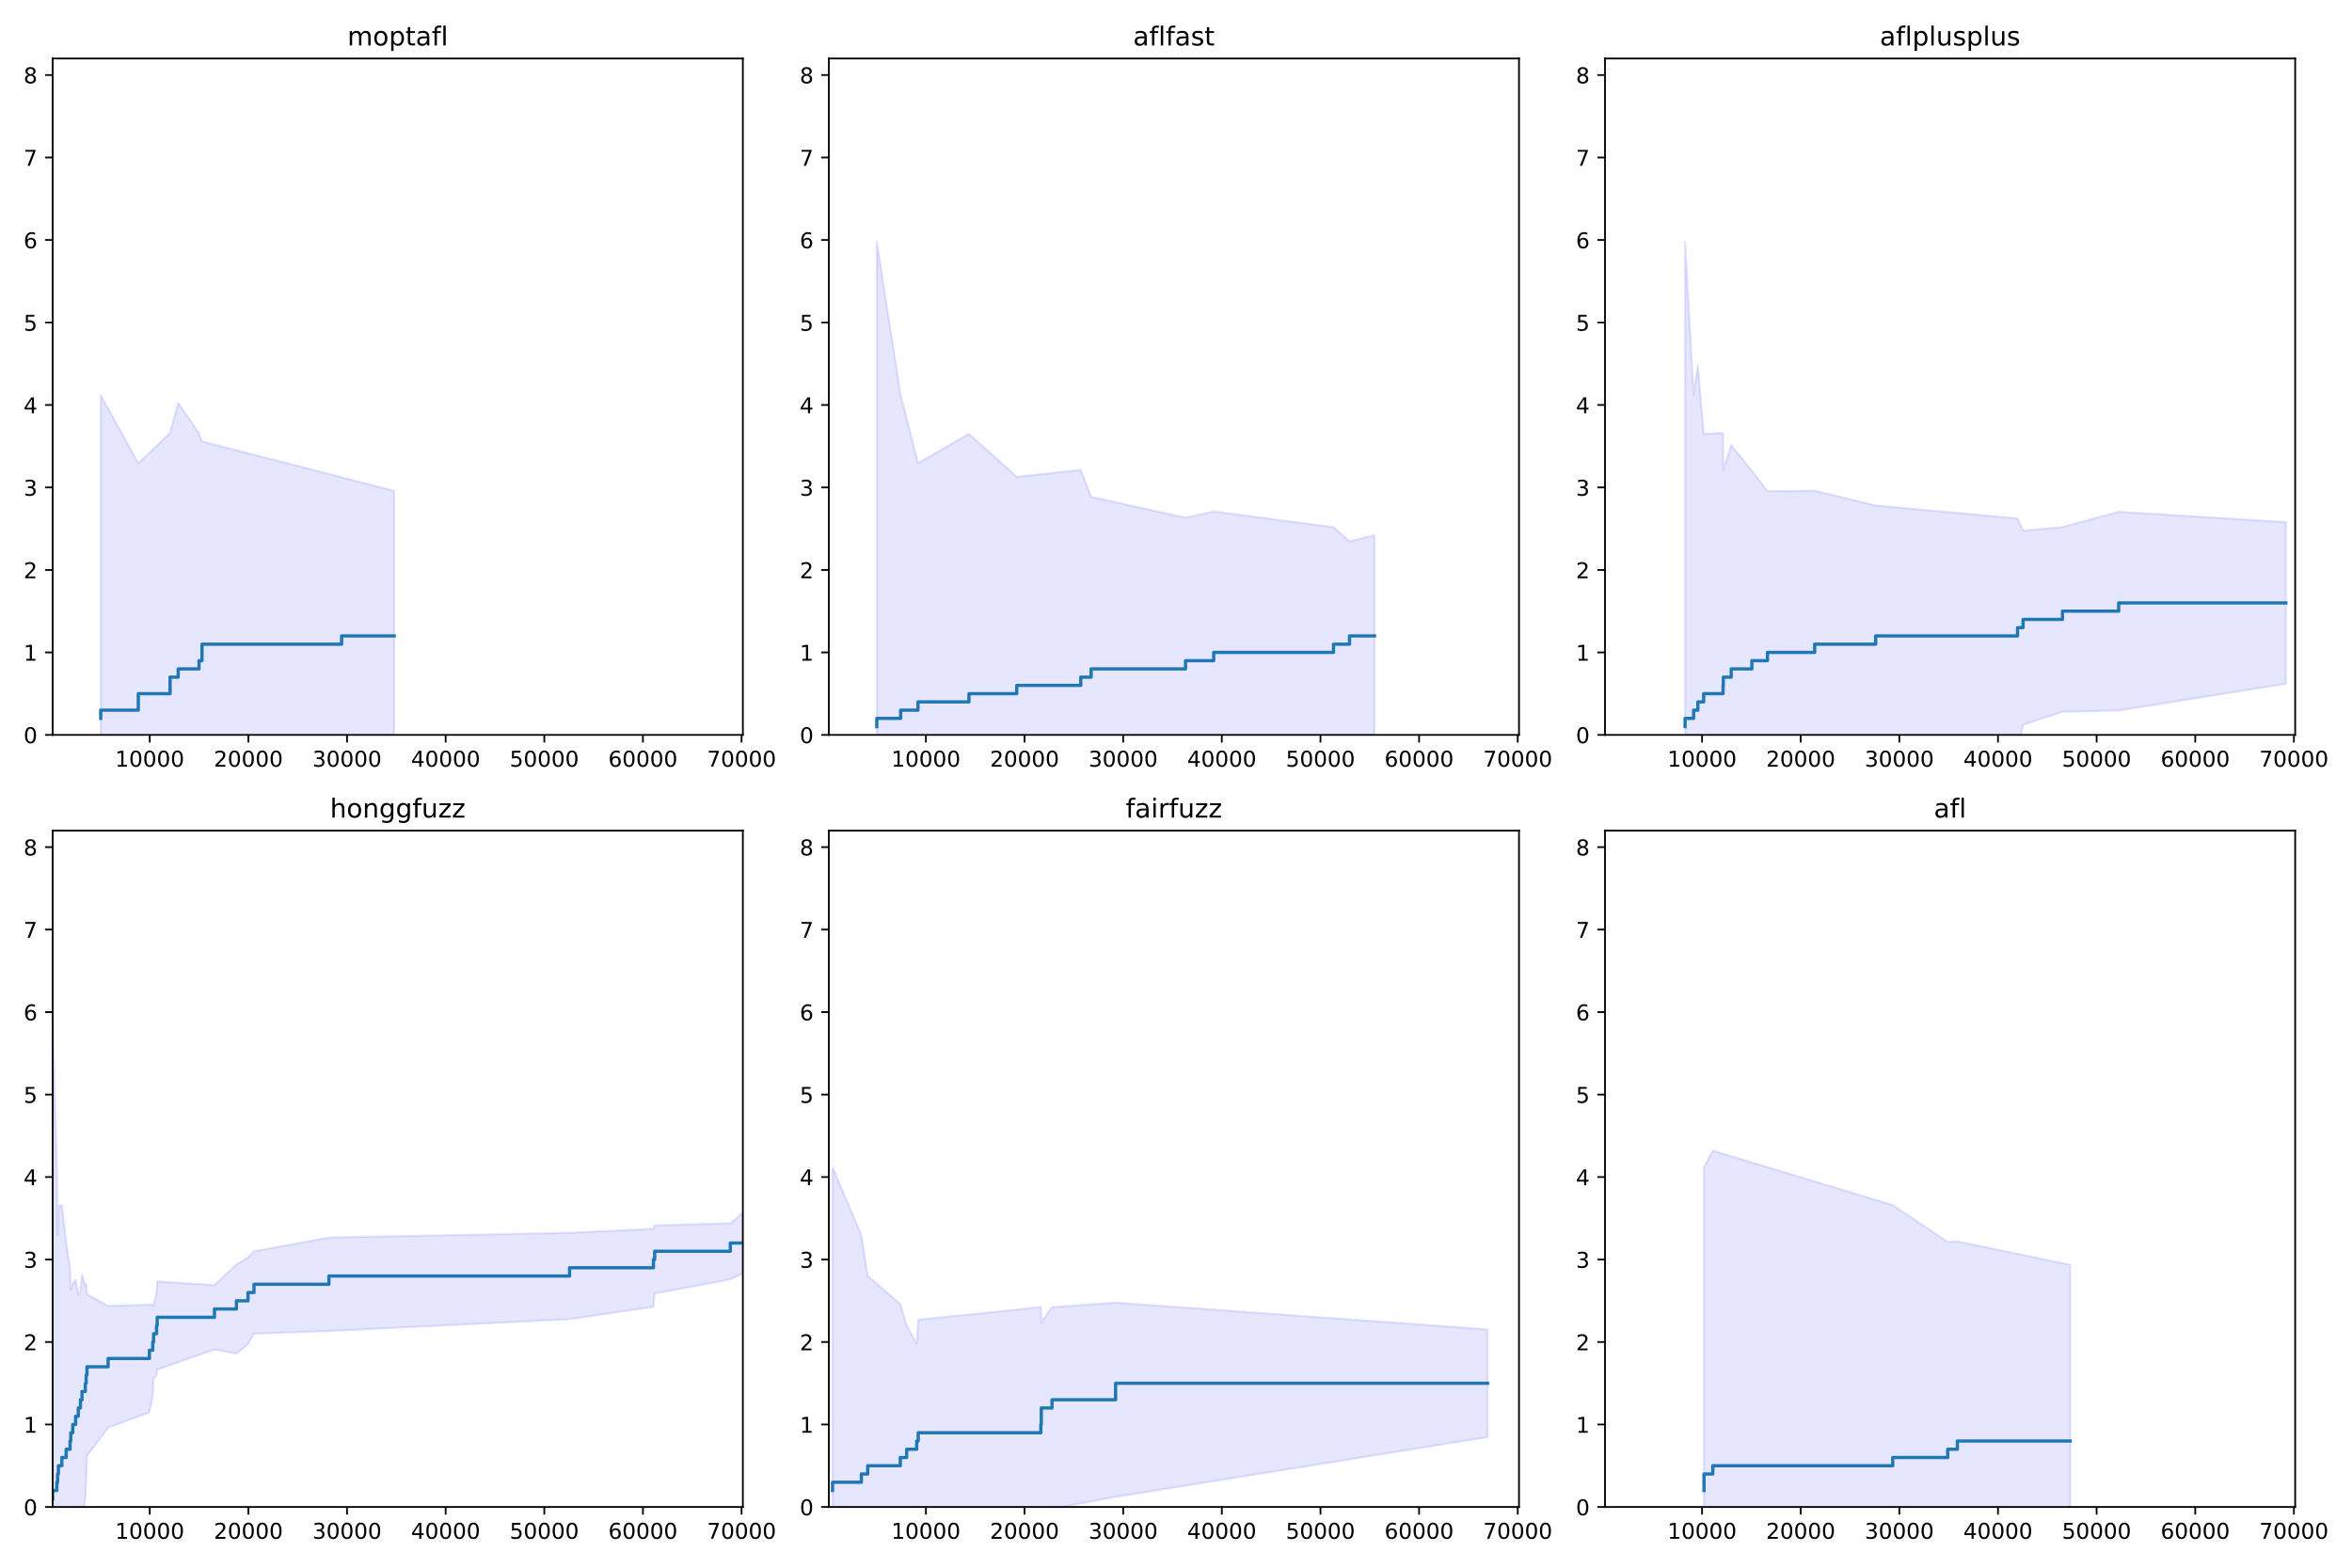 <?xml version="1.0" encoding="utf-8" standalone="no"?>
<!DOCTYPE svg PUBLIC "-//W3C//DTD SVG 1.1//EN"
  "http://www.w3.org/Graphics/SVG/1.1/DTD/svg11.dtd">
<!-- Created with matplotlib (https://matplotlib.org/) -->
<svg height="720pt" version="1.1" viewBox="0 0 1080 720" width="1080pt" xmlns="http://www.w3.org/2000/svg" xmlns:xlink="http://www.w3.org/1999/xlink">
 <defs>
  <style type="text/css">
*{stroke-linecap:butt;stroke-linejoin:round;}
  </style>
 </defs>
 <g id="figure_1">
  <g id="patch_1">
   <path d="M 0 720 
L 1080 720 
L 1080 0 
L 0 0 
z
" style="fill:#ffffff;"/>
  </g>
  <g id="axes_1">
   <g id="patch_2">
    <path d="M 24.19 337.52 
L 341.107 337.52 
L 341.107 26.88 
L 24.19 26.88 
z
" style="fill:#ffffff;"/>
   </g>
   <g id="PolyCollection_1">
    <defs>
     <path d="M 46.248 -538.558 
L 46.248 -241.556 
L 63.505 -280.425 
L 78.089 -281.696 
L 81.826 -283.044 
L 91.383 -304.549 
L 92.764 -315.87 
L 156.854 -347.485 
L 181.018 -361.298 
L 181.018 -494.581 
L 181.018 -494.581 
L 156.854 -500.817 
L 92.764 -517.279 
L 91.383 -521.024 
L 81.826 -534.952 
L 78.089 -521.147 
L 63.505 -507.264 
L 46.248 -538.558 
z
" id="ma54b474df8" style="stroke:#0000ff;stroke-opacity:0.1;"/>
    </defs>
    <g clip-path="url(#p331a1391d1)">
     <use style="fill:#0000ff;fill-opacity:0.1;stroke:#0000ff;stroke-opacity:0.1;" x="0" xlink:href="#ma54b474df8" y="720"/>
    </g>
   </g>
   <g id="matplotlib.axis_1">
    <g id="xtick_1">
     <g id="line2d_1">
      <defs>
       <path d="M 0 0 
L 0 3.5 
" id="m7fce9f08a3" style="stroke:#000000;stroke-width:0.8;"/>
      </defs>
      <g>
       <use style="stroke:#000000;stroke-width:0.8;" x="68.759" xlink:href="#m7fce9f08a3" y="337.52"/>
      </g>
     </g>
     <g id="text_1">
      <!-- 10000 -->
      <defs>
       <path d="M 12.406 8.297 
L 28.516 8.297 
L 28.516 63.922 
L 10.984 60.406 
L 10.984 69.391 
L 28.422 72.906 
L 38.281 72.906 
L 38.281 8.297 
L 54.391 8.297 
L 54.391 0 
L 12.406 0 
z
" id="DejaVuSans-49"/>
       <path d="M 31.781 66.406 
Q 24.172 66.406 20.328 58.906 
Q 16.5 51.422 16.5 36.375 
Q 16.5 21.391 20.328 13.891 
Q 24.172 6.391 31.781 6.391 
Q 39.453 6.391 43.281 13.891 
Q 47.125 21.391 47.125 36.375 
Q 47.125 51.422 43.281 58.906 
Q 39.453 66.406 31.781 66.406 
z
M 31.781 74.219 
Q 44.047 74.219 50.516 64.516 
Q 56.984 54.828 56.984 36.375 
Q 56.984 17.969 50.516 8.266 
Q 44.047 -1.422 31.781 -1.422 
Q 19.531 -1.422 13.062 8.266 
Q 6.594 17.969 6.594 36.375 
Q 6.594 54.828 13.062 64.516 
Q 19.531 74.219 31.781 74.219 
z
" id="DejaVuSans-48"/>
      </defs>
      <g transform="translate(52.852 352.118)scale(0.1 -0.1)">
       <use xlink:href="#DejaVuSans-49"/>
       <use x="63.623" xlink:href="#DejaVuSans-48"/>
       <use x="127.246" xlink:href="#DejaVuSans-48"/>
       <use x="190.869" xlink:href="#DejaVuSans-48"/>
       <use x="254.492" xlink:href="#DejaVuSans-48"/>
      </g>
     </g>
    </g>
    <g id="xtick_2">
     <g id="line2d_2">
      <g>
       <use style="stroke:#000000;stroke-width:0.8;" x="114.052" xlink:href="#m7fce9f08a3" y="337.52"/>
      </g>
     </g>
     <g id="text_2">
      <!-- 20000 -->
      <defs>
       <path d="M 19.188 8.297 
L 53.609 8.297 
L 53.609 0 
L 7.328 0 
L 7.328 8.297 
Q 12.938 14.109 22.625 23.891 
Q 32.328 33.688 34.812 36.531 
Q 39.547 41.844 41.422 45.531 
Q 43.312 49.219 43.312 52.781 
Q 43.312 58.594 39.234 62.25 
Q 35.156 65.922 28.609 65.922 
Q 23.969 65.922 18.812 64.312 
Q 13.672 62.703 7.812 59.422 
L 7.812 69.391 
Q 13.766 71.781 18.938 73 
Q 24.125 74.219 28.422 74.219 
Q 39.75 74.219 46.484 68.547 
Q 53.219 62.891 53.219 53.422 
Q 53.219 48.922 51.531 44.891 
Q 49.859 40.875 45.406 35.406 
Q 44.188 33.984 37.641 27.219 
Q 31.109 20.453 19.188 8.297 
z
" id="DejaVuSans-50"/>
      </defs>
      <g transform="translate(98.146 352.118)scale(0.1 -0.1)">
       <use xlink:href="#DejaVuSans-50"/>
       <use x="63.623" xlink:href="#DejaVuSans-48"/>
       <use x="127.246" xlink:href="#DejaVuSans-48"/>
       <use x="190.869" xlink:href="#DejaVuSans-48"/>
       <use x="254.492" xlink:href="#DejaVuSans-48"/>
      </g>
     </g>
    </g>
    <g id="xtick_3">
     <g id="line2d_3">
      <g>
       <use style="stroke:#000000;stroke-width:0.8;" x="159.345" xlink:href="#m7fce9f08a3" y="337.52"/>
      </g>
     </g>
     <g id="text_3">
      <!-- 30000 -->
      <defs>
       <path d="M 40.578 39.312 
Q 47.656 37.797 51.625 33 
Q 55.609 28.219 55.609 21.188 
Q 55.609 10.406 48.188 4.484 
Q 40.766 -1.422 27.094 -1.422 
Q 22.516 -1.422 17.656 -0.516 
Q 12.797 0.391 7.625 2.203 
L 7.625 11.719 
Q 11.719 9.328 16.594 8.109 
Q 21.484 6.891 26.812 6.891 
Q 36.078 6.891 40.938 10.547 
Q 45.797 14.203 45.797 21.188 
Q 45.797 27.641 41.281 31.266 
Q 36.766 34.906 28.719 34.906 
L 20.219 34.906 
L 20.219 43.016 
L 29.109 43.016 
Q 36.375 43.016 40.234 45.922 
Q 44.094 48.828 44.094 54.297 
Q 44.094 59.906 40.109 62.906 
Q 36.141 65.922 28.719 65.922 
Q 24.656 65.922 20.016 65.031 
Q 15.375 64.156 9.812 62.312 
L 9.812 71.094 
Q 15.438 72.656 20.344 73.438 
Q 25.25 74.219 29.594 74.219 
Q 40.828 74.219 47.359 69.109 
Q 53.906 64.016 53.906 55.328 
Q 53.906 49.266 50.438 45.094 
Q 46.969 40.922 40.578 39.312 
z
" id="DejaVuSans-51"/>
      </defs>
      <g transform="translate(143.439 352.118)scale(0.1 -0.1)">
       <use xlink:href="#DejaVuSans-51"/>
       <use x="63.623" xlink:href="#DejaVuSans-48"/>
       <use x="127.246" xlink:href="#DejaVuSans-48"/>
       <use x="190.869" xlink:href="#DejaVuSans-48"/>
       <use x="254.492" xlink:href="#DejaVuSans-48"/>
      </g>
     </g>
    </g>
    <g id="xtick_4">
     <g id="line2d_4">
      <g>
       <use style="stroke:#000000;stroke-width:0.8;" x="204.639" xlink:href="#m7fce9f08a3" y="337.52"/>
      </g>
     </g>
     <g id="text_4">
      <!-- 40000 -->
      <defs>
       <path d="M 37.797 64.312 
L 12.891 25.391 
L 37.797 25.391 
z
M 35.203 72.906 
L 47.609 72.906 
L 47.609 25.391 
L 58.016 25.391 
L 58.016 17.188 
L 47.609 17.188 
L 47.609 0 
L 37.797 0 
L 37.797 17.188 
L 4.891 17.188 
L 4.891 26.703 
z
" id="DejaVuSans-52"/>
      </defs>
      <g transform="translate(188.732 352.118)scale(0.1 -0.1)">
       <use xlink:href="#DejaVuSans-52"/>
       <use x="63.623" xlink:href="#DejaVuSans-48"/>
       <use x="127.246" xlink:href="#DejaVuSans-48"/>
       <use x="190.869" xlink:href="#DejaVuSans-48"/>
       <use x="254.492" xlink:href="#DejaVuSans-48"/>
      </g>
     </g>
    </g>
    <g id="xtick_5">
     <g id="line2d_5">
      <g>
       <use style="stroke:#000000;stroke-width:0.8;" x="249.932" xlink:href="#m7fce9f08a3" y="337.52"/>
      </g>
     </g>
     <g id="text_5">
      <!-- 50000 -->
      <defs>
       <path d="M 10.797 72.906 
L 49.516 72.906 
L 49.516 64.594 
L 19.828 64.594 
L 19.828 46.734 
Q 21.969 47.469 24.109 47.828 
Q 26.266 48.188 28.422 48.188 
Q 40.625 48.188 47.75 41.5 
Q 54.891 34.812 54.891 23.391 
Q 54.891 11.625 47.562 5.094 
Q 40.234 -1.422 26.906 -1.422 
Q 22.312 -1.422 17.547 -0.641 
Q 12.797 0.141 7.719 1.703 
L 7.719 11.625 
Q 12.109 9.234 16.797 8.062 
Q 21.484 6.891 26.703 6.891 
Q 35.156 6.891 40.078 11.328 
Q 45.016 15.766 45.016 23.391 
Q 45.016 31 40.078 35.438 
Q 35.156 39.891 26.703 39.891 
Q 22.75 39.891 18.812 39.016 
Q 14.891 38.141 10.797 36.281 
z
" id="DejaVuSans-53"/>
      </defs>
      <g transform="translate(234.026 352.118)scale(0.1 -0.1)">
       <use xlink:href="#DejaVuSans-53"/>
       <use x="63.623" xlink:href="#DejaVuSans-48"/>
       <use x="127.246" xlink:href="#DejaVuSans-48"/>
       <use x="190.869" xlink:href="#DejaVuSans-48"/>
       <use x="254.492" xlink:href="#DejaVuSans-48"/>
      </g>
     </g>
    </g>
    <g id="xtick_6">
     <g id="line2d_6">
      <g>
       <use style="stroke:#000000;stroke-width:0.8;" x="295.225" xlink:href="#m7fce9f08a3" y="337.52"/>
      </g>
     </g>
     <g id="text_6">
      <!-- 60000 -->
      <defs>
       <path d="M 33.016 40.375 
Q 26.375 40.375 22.484 35.828 
Q 18.609 31.297 18.609 23.391 
Q 18.609 15.531 22.484 10.953 
Q 26.375 6.391 33.016 6.391 
Q 39.656 6.391 43.531 10.953 
Q 47.406 15.531 47.406 23.391 
Q 47.406 31.297 43.531 35.828 
Q 39.656 40.375 33.016 40.375 
z
M 52.594 71.297 
L 52.594 62.312 
Q 48.875 64.062 45.094 64.984 
Q 41.312 65.922 37.594 65.922 
Q 27.828 65.922 22.672 59.328 
Q 17.531 52.734 16.797 39.406 
Q 19.672 43.656 24.016 45.922 
Q 28.375 48.188 33.594 48.188 
Q 44.578 48.188 50.953 41.516 
Q 57.328 34.859 57.328 23.391 
Q 57.328 12.156 50.688 5.359 
Q 44.047 -1.422 33.016 -1.422 
Q 20.359 -1.422 13.672 8.266 
Q 6.984 17.969 6.984 36.375 
Q 6.984 53.656 15.188 63.938 
Q 23.391 74.219 37.203 74.219 
Q 40.922 74.219 44.703 73.484 
Q 48.484 72.75 52.594 71.297 
z
" id="DejaVuSans-54"/>
      </defs>
      <g transform="translate(279.319 352.118)scale(0.1 -0.1)">
       <use xlink:href="#DejaVuSans-54"/>
       <use x="63.623" xlink:href="#DejaVuSans-48"/>
       <use x="127.246" xlink:href="#DejaVuSans-48"/>
       <use x="190.869" xlink:href="#DejaVuSans-48"/>
       <use x="254.492" xlink:href="#DejaVuSans-48"/>
      </g>
     </g>
    </g>
    <g id="xtick_7">
     <g id="line2d_7">
      <g>
       <use style="stroke:#000000;stroke-width:0.8;" x="340.519" xlink:href="#m7fce9f08a3" y="337.52"/>
      </g>
     </g>
     <g id="text_7">
      <!-- 70000 -->
      <defs>
       <path d="M 8.203 72.906 
L 55.078 72.906 
L 55.078 68.703 
L 28.609 0 
L 18.312 0 
L 43.219 64.594 
L 8.203 64.594 
z
" id="DejaVuSans-55"/>
      </defs>
      <g transform="translate(324.612 352.118)scale(0.1 -0.1)">
       <use xlink:href="#DejaVuSans-55"/>
       <use x="63.623" xlink:href="#DejaVuSans-48"/>
       <use x="127.246" xlink:href="#DejaVuSans-48"/>
       <use x="190.869" xlink:href="#DejaVuSans-48"/>
       <use x="254.492" xlink:href="#DejaVuSans-48"/>
      </g>
     </g>
    </g>
   </g>
   <g id="matplotlib.axis_2">
    <g id="ytick_1">
     <g id="line2d_8">
      <defs>
       <path d="M 0 0 
L -3.5 0 
" id="m7f40e6b907" style="stroke:#000000;stroke-width:0.8;"/>
      </defs>
      <g>
       <use style="stroke:#000000;stroke-width:0.8;" x="24.19" xlink:href="#m7f40e6b907" y="337.52"/>
      </g>
     </g>
     <g id="text_8">
      <!-- 0 -->
      <g transform="translate(10.828 341.319)scale(0.1 -0.1)">
       <use xlink:href="#DejaVuSans-48"/>
      </g>
     </g>
    </g>
    <g id="ytick_2">
     <g id="line2d_9">
      <g>
       <use style="stroke:#000000;stroke-width:0.8;" x="24.19" xlink:href="#m7f40e6b907" y="299.637"/>
      </g>
     </g>
     <g id="text_9">
      <!-- 1 -->
      <g transform="translate(10.828 303.436)scale(0.1 -0.1)">
       <use xlink:href="#DejaVuSans-49"/>
      </g>
     </g>
    </g>
    <g id="ytick_3">
     <g id="line2d_10">
      <g>
       <use style="stroke:#000000;stroke-width:0.8;" x="24.19" xlink:href="#m7f40e6b907" y="261.754"/>
      </g>
     </g>
     <g id="text_10">
      <!-- 2 -->
      <g transform="translate(10.828 265.553)scale(0.1 -0.1)">
       <use xlink:href="#DejaVuSans-50"/>
      </g>
     </g>
    </g>
    <g id="ytick_4">
     <g id="line2d_11">
      <g>
       <use style="stroke:#000000;stroke-width:0.8;" x="24.19" xlink:href="#m7f40e6b907" y="223.871"/>
      </g>
     </g>
     <g id="text_11">
      <!-- 3 -->
      <g transform="translate(10.828 227.67)scale(0.1 -0.1)">
       <use xlink:href="#DejaVuSans-51"/>
      </g>
     </g>
    </g>
    <g id="ytick_5">
     <g id="line2d_12">
      <g>
       <use style="stroke:#000000;stroke-width:0.8;" x="24.19" xlink:href="#m7f40e6b907" y="185.988"/>
      </g>
     </g>
     <g id="text_12">
      <!-- 4 -->
      <g transform="translate(10.828 189.788)scale(0.1 -0.1)">
       <use xlink:href="#DejaVuSans-52"/>
      </g>
     </g>
    </g>
    <g id="ytick_6">
     <g id="line2d_13">
      <g>
       <use style="stroke:#000000;stroke-width:0.8;" x="24.19" xlink:href="#m7f40e6b907" y="148.105"/>
      </g>
     </g>
     <g id="text_13">
      <!-- 5 -->
      <g transform="translate(10.828 151.905)scale(0.1 -0.1)">
       <use xlink:href="#DejaVuSans-53"/>
      </g>
     </g>
    </g>
    <g id="ytick_7">
     <g id="line2d_14">
      <g>
       <use style="stroke:#000000;stroke-width:0.8;" x="24.19" xlink:href="#m7f40e6b907" y="110.222"/>
      </g>
     </g>
     <g id="text_14">
      <!-- 6 -->
      <g transform="translate(10.828 114.022)scale(0.1 -0.1)">
       <use xlink:href="#DejaVuSans-54"/>
      </g>
     </g>
    </g>
    <g id="ytick_8">
     <g id="line2d_15">
      <g>
       <use style="stroke:#000000;stroke-width:0.8;" x="24.19" xlink:href="#m7f40e6b907" y="72.34"/>
      </g>
     </g>
     <g id="text_15">
      <!-- 7 -->
      <g transform="translate(10.828 76.139)scale(0.1 -0.1)">
       <use xlink:href="#DejaVuSans-55"/>
      </g>
     </g>
    </g>
    <g id="ytick_9">
     <g id="line2d_16">
      <g>
       <use style="stroke:#000000;stroke-width:0.8;" x="24.19" xlink:href="#m7f40e6b907" y="34.457"/>
      </g>
     </g>
     <g id="text_16">
      <!-- 8 -->
      <defs>
       <path d="M 31.781 34.625 
Q 24.75 34.625 20.719 30.859 
Q 16.703 27.094 16.703 20.516 
Q 16.703 13.922 20.719 10.156 
Q 24.75 6.391 31.781 6.391 
Q 38.812 6.391 42.859 10.172 
Q 46.922 13.969 46.922 20.516 
Q 46.922 27.094 42.891 30.859 
Q 38.875 34.625 31.781 34.625 
z
M 21.922 38.812 
Q 15.578 40.375 12.031 44.719 
Q 8.5 49.078 8.5 55.328 
Q 8.5 64.062 14.719 69.141 
Q 20.953 74.219 31.781 74.219 
Q 42.672 74.219 48.875 69.141 
Q 55.078 64.062 55.078 55.328 
Q 55.078 49.078 51.531 44.719 
Q 48 40.375 41.703 38.812 
Q 48.828 37.156 52.797 32.312 
Q 56.781 27.484 56.781 20.516 
Q 56.781 9.906 50.312 4.234 
Q 43.844 -1.422 31.781 -1.422 
Q 19.734 -1.422 13.25 4.234 
Q 6.781 9.906 6.781 20.516 
Q 6.781 27.484 10.781 32.312 
Q 14.797 37.156 21.922 38.812 
z
M 18.312 54.391 
Q 18.312 48.734 21.844 45.562 
Q 25.391 42.391 31.781 42.391 
Q 38.141 42.391 41.719 45.562 
Q 45.312 48.734 45.312 54.391 
Q 45.312 60.062 41.719 63.234 
Q 38.141 66.406 31.781 66.406 
Q 25.391 66.406 21.844 63.234 
Q 18.312 60.062 18.312 54.391 
z
" id="DejaVuSans-56"/>
      </defs>
      <g transform="translate(10.828 38.256)scale(0.1 -0.1)">
       <use xlink:href="#DejaVuSans-56"/>
      </g>
     </g>
    </g>
   </g>
   <g id="line2d_17">
    <path clip-path="url(#p331a1391d1)" d="M 46.248 329.943 
L 46.248 326.155 
L 63.505 326.155 
L 63.505 318.579 
L 78.089 318.579 
L 78.089 311.002 
L 81.826 311.002 
L 81.826 307.214 
L 91.383 307.214 
L 91.383 303.425 
L 92.764 303.425 
L 92.764 295.849 
L 156.854 295.849 
L 156.854 292.06 
L 181.018 292.06 
" style="fill:none;stroke:#1f77b4;stroke-linecap:square;stroke-width:1.5;"/>
   </g>
   <g id="patch_3">
    <path d="M 24.19 337.52 
L 24.19 26.88 
" style="fill:none;stroke:#000000;stroke-linecap:square;stroke-linejoin:miter;stroke-width:0.8;"/>
   </g>
   <g id="patch_4">
    <path d="M 341.107 337.52 
L 341.107 26.88 
" style="fill:none;stroke:#000000;stroke-linecap:square;stroke-linejoin:miter;stroke-width:0.8;"/>
   </g>
   <g id="patch_5">
    <path d="M 24.19 337.52 
L 341.107 337.52 
" style="fill:none;stroke:#000000;stroke-linecap:square;stroke-linejoin:miter;stroke-width:0.8;"/>
   </g>
   <g id="patch_6">
    <path d="M 24.19 26.88 
L 341.107 26.88 
" style="fill:none;stroke:#000000;stroke-linecap:square;stroke-linejoin:miter;stroke-width:0.8;"/>
   </g>
   <g id="text_17">
    <!-- moptafl -->
    <defs>
     <path d="M 52 44.188 
Q 55.375 50.25 60.062 53.125 
Q 64.75 56 71.094 56 
Q 79.641 56 84.281 50.016 
Q 88.922 44.047 88.922 33.016 
L 88.922 0 
L 79.891 0 
L 79.891 32.719 
Q 79.891 40.578 77.094 44.375 
Q 74.312 48.188 68.609 48.188 
Q 61.625 48.188 57.562 43.547 
Q 53.516 38.922 53.516 30.906 
L 53.516 0 
L 44.484 0 
L 44.484 32.719 
Q 44.484 40.625 41.703 44.406 
Q 38.922 48.188 33.109 48.188 
Q 26.219 48.188 22.156 43.531 
Q 18.109 38.875 18.109 30.906 
L 18.109 0 
L 9.078 0 
L 9.078 54.688 
L 18.109 54.688 
L 18.109 46.188 
Q 21.188 51.219 25.484 53.609 
Q 29.781 56 35.688 56 
Q 41.656 56 45.828 52.969 
Q 50 49.953 52 44.188 
z
" id="DejaVuSans-109"/>
     <path d="M 30.609 48.391 
Q 23.391 48.391 19.188 42.75 
Q 14.984 37.109 14.984 27.297 
Q 14.984 17.484 19.156 11.844 
Q 23.344 6.203 30.609 6.203 
Q 37.797 6.203 41.984 11.859 
Q 46.188 17.531 46.188 27.297 
Q 46.188 37.016 41.984 42.703 
Q 37.797 48.391 30.609 48.391 
z
M 30.609 56 
Q 42.328 56 49.016 48.375 
Q 55.719 40.766 55.719 27.297 
Q 55.719 13.875 49.016 6.219 
Q 42.328 -1.422 30.609 -1.422 
Q 18.844 -1.422 12.172 6.219 
Q 5.516 13.875 5.516 27.297 
Q 5.516 40.766 12.172 48.375 
Q 18.844 56 30.609 56 
z
" id="DejaVuSans-111"/>
     <path d="M 18.109 8.203 
L 18.109 -20.797 
L 9.078 -20.797 
L 9.078 54.688 
L 18.109 54.688 
L 18.109 46.391 
Q 20.953 51.266 25.266 53.625 
Q 29.594 56 35.594 56 
Q 45.562 56 51.781 48.094 
Q 58.016 40.188 58.016 27.297 
Q 58.016 14.406 51.781 6.484 
Q 45.562 -1.422 35.594 -1.422 
Q 29.594 -1.422 25.266 0.953 
Q 20.953 3.328 18.109 8.203 
z
M 48.688 27.297 
Q 48.688 37.203 44.609 42.844 
Q 40.531 48.484 33.406 48.484 
Q 26.266 48.484 22.188 42.844 
Q 18.109 37.203 18.109 27.297 
Q 18.109 17.391 22.188 11.75 
Q 26.266 6.109 33.406 6.109 
Q 40.531 6.109 44.609 11.75 
Q 48.688 17.391 48.688 27.297 
z
" id="DejaVuSans-112"/>
     <path d="M 18.312 70.219 
L 18.312 54.688 
L 36.812 54.688 
L 36.812 47.703 
L 18.312 47.703 
L 18.312 18.016 
Q 18.312 11.328 20.141 9.422 
Q 21.969 7.516 27.594 7.516 
L 36.812 7.516 
L 36.812 0 
L 27.594 0 
Q 17.188 0 13.234 3.875 
Q 9.281 7.766 9.281 18.016 
L 9.281 47.703 
L 2.688 47.703 
L 2.688 54.688 
L 9.281 54.688 
L 9.281 70.219 
z
" id="DejaVuSans-116"/>
     <path d="M 34.281 27.484 
Q 23.391 27.484 19.188 25 
Q 14.984 22.516 14.984 16.5 
Q 14.984 11.719 18.141 8.906 
Q 21.297 6.109 26.703 6.109 
Q 34.188 6.109 38.703 11.406 
Q 43.219 16.703 43.219 25.484 
L 43.219 27.484 
z
M 52.203 31.203 
L 52.203 0 
L 43.219 0 
L 43.219 8.297 
Q 40.141 3.328 35.547 0.953 
Q 30.953 -1.422 24.312 -1.422 
Q 15.922 -1.422 10.953 3.297 
Q 6 8.016 6 15.922 
Q 6 25.141 12.172 29.828 
Q 18.359 34.516 30.609 34.516 
L 43.219 34.516 
L 43.219 35.406 
Q 43.219 41.609 39.141 45 
Q 35.062 48.391 27.688 48.391 
Q 23 48.391 18.547 47.266 
Q 14.109 46.141 10.016 43.891 
L 10.016 52.203 
Q 14.938 54.109 19.578 55.047 
Q 24.219 56 28.609 56 
Q 40.484 56 46.344 49.844 
Q 52.203 43.703 52.203 31.203 
z
" id="DejaVuSans-97"/>
     <path d="M 37.109 75.984 
L 37.109 68.5 
L 28.516 68.5 
Q 23.688 68.5 21.797 66.547 
Q 19.922 64.594 19.922 59.516 
L 19.922 54.688 
L 34.719 54.688 
L 34.719 47.703 
L 19.922 47.703 
L 19.922 0 
L 10.891 0 
L 10.891 47.703 
L 2.297 47.703 
L 2.297 54.688 
L 10.891 54.688 
L 10.891 58.5 
Q 10.891 67.625 15.141 71.797 
Q 19.391 75.984 28.609 75.984 
z
" id="DejaVuSans-102"/>
     <path d="M 9.422 75.984 
L 18.406 75.984 
L 18.406 0 
L 9.422 0 
z
" id="DejaVuSans-108"/>
    </defs>
    <g transform="translate(159.516 20.88)scale(0.12 -0.12)">
     <use xlink:href="#DejaVuSans-109"/>
     <use x="97.412" xlink:href="#DejaVuSans-111"/>
     <use x="158.594" xlink:href="#DejaVuSans-112"/>
     <use x="222.07" xlink:href="#DejaVuSans-116"/>
     <use x="261.279" xlink:href="#DejaVuSans-97"/>
     <use x="322.559" xlink:href="#DejaVuSans-102"/>
     <use x="357.764" xlink:href="#DejaVuSans-108"/>
    </g>
   </g>
  </g>
  <g id="axes_2">
   <g id="patch_7">
    <path d="M 380.59 337.52 
L 697.507 337.52 
L 697.507 26.88 
L 380.59 26.88 
z
" style="fill:#ffffff;"/>
   </g>
   <g id="PolyCollection_2">
    <defs>
     <path d="M 402.603 -609.02 
L 402.603 -163.517 
L 413.564 -241.556 
L 421.535 -280.425 
L 444.929 -274.503 
L 466.874 -301.804 
L 496.269 -306.209 
L 501.025 -326.153 
L 544.371 -343.331 
L 557.302 -348.044 
L 612.333 -362.849 
L 619.671 -376.901 
L 631.153 -381.636 
L 631.153 -474.243 
L 631.153 -474.243 
L 619.671 -471.402 
L 612.333 -477.877 
L 557.302 -485.105 
L 544.371 -482.241 
L 501.025 -491.843 
L 496.269 -504.21 
L 466.874 -501.039 
L 444.929 -520.764 
L 421.535 -507.264 
L 413.564 -538.558 
L 402.603 -609.02 
z
" id="m8ccf9adf06" style="stroke:#0000ff;stroke-opacity:0.1;"/>
    </defs>
    <g clip-path="url(#p1f46fc68d9)">
     <use style="fill:#0000ff;fill-opacity:0.1;stroke:#0000ff;stroke-opacity:0.1;" x="0" xlink:href="#m8ccf9adf06" y="720"/>
    </g>
   </g>
   <g id="matplotlib.axis_3">
    <g id="xtick_8">
     <g id="line2d_18">
      <g>
       <use style="stroke:#000000;stroke-width:0.8;" x="425.159" xlink:href="#m7fce9f08a3" y="337.52"/>
      </g>
     </g>
     <g id="text_18">
      <!-- 10000 -->
      <g transform="translate(409.252 352.118)scale(0.1 -0.1)">
       <use xlink:href="#DejaVuSans-49"/>
       <use x="63.623" xlink:href="#DejaVuSans-48"/>
       <use x="127.246" xlink:href="#DejaVuSans-48"/>
       <use x="190.869" xlink:href="#DejaVuSans-48"/>
       <use x="254.492" xlink:href="#DejaVuSans-48"/>
      </g>
     </g>
    </g>
    <g id="xtick_9">
     <g id="line2d_19">
      <g>
       <use style="stroke:#000000;stroke-width:0.8;" x="470.452" xlink:href="#m7fce9f08a3" y="337.52"/>
      </g>
     </g>
     <g id="text_19">
      <!-- 20000 -->
      <g transform="translate(454.546 352.118)scale(0.1 -0.1)">
       <use xlink:href="#DejaVuSans-50"/>
       <use x="63.623" xlink:href="#DejaVuSans-48"/>
       <use x="127.246" xlink:href="#DejaVuSans-48"/>
       <use x="190.869" xlink:href="#DejaVuSans-48"/>
       <use x="254.492" xlink:href="#DejaVuSans-48"/>
      </g>
     </g>
    </g>
    <g id="xtick_10">
     <g id="line2d_20">
      <g>
       <use style="stroke:#000000;stroke-width:0.8;" x="515.745" xlink:href="#m7fce9f08a3" y="337.52"/>
      </g>
     </g>
     <g id="text_20">
      <!-- 30000 -->
      <g transform="translate(499.839 352.118)scale(0.1 -0.1)">
       <use xlink:href="#DejaVuSans-51"/>
       <use x="63.623" xlink:href="#DejaVuSans-48"/>
       <use x="127.246" xlink:href="#DejaVuSans-48"/>
       <use x="190.869" xlink:href="#DejaVuSans-48"/>
       <use x="254.492" xlink:href="#DejaVuSans-48"/>
      </g>
     </g>
    </g>
    <g id="xtick_11">
     <g id="line2d_21">
      <g>
       <use style="stroke:#000000;stroke-width:0.8;" x="561.039" xlink:href="#m7fce9f08a3" y="337.52"/>
      </g>
     </g>
     <g id="text_21">
      <!-- 40000 -->
      <g transform="translate(545.132 352.118)scale(0.1 -0.1)">
       <use xlink:href="#DejaVuSans-52"/>
       <use x="63.623" xlink:href="#DejaVuSans-48"/>
       <use x="127.246" xlink:href="#DejaVuSans-48"/>
       <use x="190.869" xlink:href="#DejaVuSans-48"/>
       <use x="254.492" xlink:href="#DejaVuSans-48"/>
      </g>
     </g>
    </g>
    <g id="xtick_12">
     <g id="line2d_22">
      <g>
       <use style="stroke:#000000;stroke-width:0.8;" x="606.332" xlink:href="#m7fce9f08a3" y="337.52"/>
      </g>
     </g>
     <g id="text_22">
      <!-- 50000 -->
      <g transform="translate(590.426 352.118)scale(0.1 -0.1)">
       <use xlink:href="#DejaVuSans-53"/>
       <use x="63.623" xlink:href="#DejaVuSans-48"/>
       <use x="127.246" xlink:href="#DejaVuSans-48"/>
       <use x="190.869" xlink:href="#DejaVuSans-48"/>
       <use x="254.492" xlink:href="#DejaVuSans-48"/>
      </g>
     </g>
    </g>
    <g id="xtick_13">
     <g id="line2d_23">
      <g>
       <use style="stroke:#000000;stroke-width:0.8;" x="651.625" xlink:href="#m7fce9f08a3" y="337.52"/>
      </g>
     </g>
     <g id="text_23">
      <!-- 60000 -->
      <g transform="translate(635.719 352.118)scale(0.1 -0.1)">
       <use xlink:href="#DejaVuSans-54"/>
       <use x="63.623" xlink:href="#DejaVuSans-48"/>
       <use x="127.246" xlink:href="#DejaVuSans-48"/>
       <use x="190.869" xlink:href="#DejaVuSans-48"/>
       <use x="254.492" xlink:href="#DejaVuSans-48"/>
      </g>
     </g>
    </g>
    <g id="xtick_14">
     <g id="line2d_24">
      <g>
       <use style="stroke:#000000;stroke-width:0.8;" x="696.919" xlink:href="#m7fce9f08a3" y="337.52"/>
      </g>
     </g>
     <g id="text_24">
      <!-- 70000 -->
      <g transform="translate(681.012 352.118)scale(0.1 -0.1)">
       <use xlink:href="#DejaVuSans-55"/>
       <use x="63.623" xlink:href="#DejaVuSans-48"/>
       <use x="127.246" xlink:href="#DejaVuSans-48"/>
       <use x="190.869" xlink:href="#DejaVuSans-48"/>
       <use x="254.492" xlink:href="#DejaVuSans-48"/>
      </g>
     </g>
    </g>
   </g>
   <g id="matplotlib.axis_4">
    <g id="ytick_10">
     <g id="line2d_25">
      <g>
       <use style="stroke:#000000;stroke-width:0.8;" x="380.59" xlink:href="#m7f40e6b907" y="337.52"/>
      </g>
     </g>
     <g id="text_25">
      <!-- 0 -->
      <g transform="translate(367.228 341.319)scale(0.1 -0.1)">
       <use xlink:href="#DejaVuSans-48"/>
      </g>
     </g>
    </g>
    <g id="ytick_11">
     <g id="line2d_26">
      <g>
       <use style="stroke:#000000;stroke-width:0.8;" x="380.59" xlink:href="#m7f40e6b907" y="299.637"/>
      </g>
     </g>
     <g id="text_26">
      <!-- 1 -->
      <g transform="translate(367.228 303.436)scale(0.1 -0.1)">
       <use xlink:href="#DejaVuSans-49"/>
      </g>
     </g>
    </g>
    <g id="ytick_12">
     <g id="line2d_27">
      <g>
       <use style="stroke:#000000;stroke-width:0.8;" x="380.59" xlink:href="#m7f40e6b907" y="261.754"/>
      </g>
     </g>
     <g id="text_27">
      <!-- 2 -->
      <g transform="translate(367.228 265.553)scale(0.1 -0.1)">
       <use xlink:href="#DejaVuSans-50"/>
      </g>
     </g>
    </g>
    <g id="ytick_13">
     <g id="line2d_28">
      <g>
       <use style="stroke:#000000;stroke-width:0.8;" x="380.59" xlink:href="#m7f40e6b907" y="223.871"/>
      </g>
     </g>
     <g id="text_28">
      <!-- 3 -->
      <g transform="translate(367.228 227.67)scale(0.1 -0.1)">
       <use xlink:href="#DejaVuSans-51"/>
      </g>
     </g>
    </g>
    <g id="ytick_14">
     <g id="line2d_29">
      <g>
       <use style="stroke:#000000;stroke-width:0.8;" x="380.59" xlink:href="#m7f40e6b907" y="185.988"/>
      </g>
     </g>
     <g id="text_29">
      <!-- 4 -->
      <g transform="translate(367.228 189.788)scale(0.1 -0.1)">
       <use xlink:href="#DejaVuSans-52"/>
      </g>
     </g>
    </g>
    <g id="ytick_15">
     <g id="line2d_30">
      <g>
       <use style="stroke:#000000;stroke-width:0.8;" x="380.59" xlink:href="#m7f40e6b907" y="148.105"/>
      </g>
     </g>
     <g id="text_30">
      <!-- 5 -->
      <g transform="translate(367.228 151.905)scale(0.1 -0.1)">
       <use xlink:href="#DejaVuSans-53"/>
      </g>
     </g>
    </g>
    <g id="ytick_16">
     <g id="line2d_31">
      <g>
       <use style="stroke:#000000;stroke-width:0.8;" x="380.59" xlink:href="#m7f40e6b907" y="110.222"/>
      </g>
     </g>
     <g id="text_31">
      <!-- 6 -->
      <g transform="translate(367.228 114.022)scale(0.1 -0.1)">
       <use xlink:href="#DejaVuSans-54"/>
      </g>
     </g>
    </g>
    <g id="ytick_17">
     <g id="line2d_32">
      <g>
       <use style="stroke:#000000;stroke-width:0.8;" x="380.59" xlink:href="#m7f40e6b907" y="72.34"/>
      </g>
     </g>
     <g id="text_32">
      <!-- 7 -->
      <g transform="translate(367.228 76.139)scale(0.1 -0.1)">
       <use xlink:href="#DejaVuSans-55"/>
      </g>
     </g>
    </g>
    <g id="ytick_18">
     <g id="line2d_33">
      <g>
       <use style="stroke:#000000;stroke-width:0.8;" x="380.59" xlink:href="#m7f40e6b907" y="34.457"/>
      </g>
     </g>
     <g id="text_33">
      <!-- 8 -->
      <g transform="translate(367.228 38.256)scale(0.1 -0.1)">
       <use xlink:href="#DejaVuSans-56"/>
      </g>
     </g>
    </g>
   </g>
   <g id="line2d_34">
    <path clip-path="url(#p1f46fc68d9)" d="M 402.603 333.732 
L 402.603 329.943 
L 413.564 329.943 
L 413.564 326.155 
L 421.535 326.155 
L 421.535 322.367 
L 444.929 322.367 
L 444.929 318.579 
L 466.874 318.579 
L 466.874 314.79 
L 496.269 314.79 
L 496.269 311.002 
L 501.025 311.002 
L 501.025 307.214 
L 544.371 307.214 
L 544.371 303.425 
L 557.302 303.425 
L 557.302 299.637 
L 612.333 299.637 
L 612.333 295.849 
L 619.671 295.849 
L 619.671 292.06 
L 631.153 292.06 
" style="fill:none;stroke:#1f77b4;stroke-linecap:square;stroke-width:1.5;"/>
   </g>
   <g id="patch_8">
    <path d="M 380.59 337.52 
L 380.59 26.88 
" style="fill:none;stroke:#000000;stroke-linecap:square;stroke-linejoin:miter;stroke-width:0.8;"/>
   </g>
   <g id="patch_9">
    <path d="M 697.507 337.52 
L 697.507 26.88 
" style="fill:none;stroke:#000000;stroke-linecap:square;stroke-linejoin:miter;stroke-width:0.8;"/>
   </g>
   <g id="patch_10">
    <path d="M 380.59 337.52 
L 697.507 337.52 
" style="fill:none;stroke:#000000;stroke-linecap:square;stroke-linejoin:miter;stroke-width:0.8;"/>
   </g>
   <g id="patch_11">
    <path d="M 380.59 26.88 
L 697.507 26.88 
" style="fill:none;stroke:#000000;stroke-linecap:square;stroke-linejoin:miter;stroke-width:0.8;"/>
   </g>
   <g id="text_34">
    <!-- aflfast -->
    <defs>
     <path d="M 44.281 53.078 
L 44.281 44.578 
Q 40.484 46.531 36.375 47.5 
Q 32.281 48.484 27.875 48.484 
Q 21.188 48.484 17.844 46.438 
Q 14.5 44.391 14.5 40.281 
Q 14.5 37.156 16.891 35.375 
Q 19.281 33.594 26.516 31.984 
L 29.594 31.297 
Q 39.156 29.25 43.188 25.516 
Q 47.219 21.781 47.219 15.094 
Q 47.219 7.469 41.188 3.016 
Q 35.156 -1.422 24.609 -1.422 
Q 20.219 -1.422 15.453 -0.562 
Q 10.688 0.297 5.422 2 
L 5.422 11.281 
Q 10.406 8.688 15.234 7.391 
Q 20.062 6.109 24.812 6.109 
Q 31.156 6.109 34.562 8.281 
Q 37.984 10.453 37.984 14.406 
Q 37.984 18.062 35.516 20.016 
Q 33.062 21.969 24.703 23.781 
L 21.578 24.516 
Q 13.234 26.266 9.516 29.906 
Q 5.812 33.547 5.812 39.891 
Q 5.812 47.609 11.281 51.797 
Q 16.75 56 26.812 56 
Q 31.781 56 36.172 55.266 
Q 40.578 54.547 44.281 53.078 
z
" id="DejaVuSans-115"/>
    </defs>
    <g transform="translate(520.326 20.88)scale(0.12 -0.12)">
     <use xlink:href="#DejaVuSans-97"/>
     <use x="61.279" xlink:href="#DejaVuSans-102"/>
     <use x="96.484" xlink:href="#DejaVuSans-108"/>
     <use x="124.268" xlink:href="#DejaVuSans-102"/>
     <use x="159.473" xlink:href="#DejaVuSans-97"/>
     <use x="220.752" xlink:href="#DejaVuSans-115"/>
     <use x="272.852" xlink:href="#DejaVuSans-116"/>
    </g>
   </g>
  </g>
  <g id="axes_3">
   <g id="patch_12">
    <path d="M 736.99 337.52 
L 1053.907 337.52 
L 1053.907 26.88 
L 736.99 26.88 
z
" style="fill:#ffffff;"/>
   </g>
   <g id="PolyCollection_3">
    <defs>
     <path d="M 773.768 -609.02 
L 773.768 -163.517 
L 777.686 -241.556 
L 779.634 -235.366 
L 782.306 -274.503 
L 791.206 -281.696 
L 791.319 -306.209 
L 794.943 -302.397 
L 804.432 -321.848 
L 811.588 -338.744 
L 833.261 -346.112 
L 861.275 -360.471 
L 926.429 -373.998 
L 928.943 -387.119 
L 947.038 -393.087 
L 972.855 -393.667 
L 1049.627 -405.967 
L 1049.627 -480.218 
L 1049.627 -480.218 
L 972.855 -484.941 
L 947.038 -477.945 
L 928.943 -476.337 
L 926.429 -481.881 
L 861.275 -487.831 
L 833.261 -494.613 
L 811.588 -494.406 
L 804.432 -503.724 
L 794.943 -515.599 
L 791.319 -504.21 
L 791.206 -521.147 
L 782.306 -520.764 
L 779.634 -552.323 
L 777.686 -538.558 
L 773.768 -609.02 
z
" id="m40de4e801a" style="stroke:#0000ff;stroke-opacity:0.1;"/>
    </defs>
    <g clip-path="url(#pe4ec2227c7)">
     <use style="fill:#0000ff;fill-opacity:0.1;stroke:#0000ff;stroke-opacity:0.1;" x="0" xlink:href="#m40de4e801a" y="720"/>
    </g>
   </g>
   <g id="matplotlib.axis_5">
    <g id="xtick_15">
     <g id="line2d_35">
      <g>
       <use style="stroke:#000000;stroke-width:0.8;" x="781.559" xlink:href="#m7fce9f08a3" y="337.52"/>
      </g>
     </g>
     <g id="text_35">
      <!-- 10000 -->
      <g transform="translate(765.652 352.118)scale(0.1 -0.1)">
       <use xlink:href="#DejaVuSans-49"/>
       <use x="63.623" xlink:href="#DejaVuSans-48"/>
       <use x="127.246" xlink:href="#DejaVuSans-48"/>
       <use x="190.869" xlink:href="#DejaVuSans-48"/>
       <use x="254.492" xlink:href="#DejaVuSans-48"/>
      </g>
     </g>
    </g>
    <g id="xtick_16">
     <g id="line2d_36">
      <g>
       <use style="stroke:#000000;stroke-width:0.8;" x="826.852" xlink:href="#m7fce9f08a3" y="337.52"/>
      </g>
     </g>
     <g id="text_36">
      <!-- 20000 -->
      <g transform="translate(810.946 352.118)scale(0.1 -0.1)">
       <use xlink:href="#DejaVuSans-50"/>
       <use x="63.623" xlink:href="#DejaVuSans-48"/>
       <use x="127.246" xlink:href="#DejaVuSans-48"/>
       <use x="190.869" xlink:href="#DejaVuSans-48"/>
       <use x="254.492" xlink:href="#DejaVuSans-48"/>
      </g>
     </g>
    </g>
    <g id="xtick_17">
     <g id="line2d_37">
      <g>
       <use style="stroke:#000000;stroke-width:0.8;" x="872.145" xlink:href="#m7fce9f08a3" y="337.52"/>
      </g>
     </g>
     <g id="text_37">
      <!-- 30000 -->
      <g transform="translate(856.239 352.118)scale(0.1 -0.1)">
       <use xlink:href="#DejaVuSans-51"/>
       <use x="63.623" xlink:href="#DejaVuSans-48"/>
       <use x="127.246" xlink:href="#DejaVuSans-48"/>
       <use x="190.869" xlink:href="#DejaVuSans-48"/>
       <use x="254.492" xlink:href="#DejaVuSans-48"/>
      </g>
     </g>
    </g>
    <g id="xtick_18">
     <g id="line2d_38">
      <g>
       <use style="stroke:#000000;stroke-width:0.8;" x="917.439" xlink:href="#m7fce9f08a3" y="337.52"/>
      </g>
     </g>
     <g id="text_38">
      <!-- 40000 -->
      <g transform="translate(901.532 352.118)scale(0.1 -0.1)">
       <use xlink:href="#DejaVuSans-52"/>
       <use x="63.623" xlink:href="#DejaVuSans-48"/>
       <use x="127.246" xlink:href="#DejaVuSans-48"/>
       <use x="190.869" xlink:href="#DejaVuSans-48"/>
       <use x="254.492" xlink:href="#DejaVuSans-48"/>
      </g>
     </g>
    </g>
    <g id="xtick_19">
     <g id="line2d_39">
      <g>
       <use style="stroke:#000000;stroke-width:0.8;" x="962.732" xlink:href="#m7fce9f08a3" y="337.52"/>
      </g>
     </g>
     <g id="text_39">
      <!-- 50000 -->
      <g transform="translate(946.826 352.118)scale(0.1 -0.1)">
       <use xlink:href="#DejaVuSans-53"/>
       <use x="63.623" xlink:href="#DejaVuSans-48"/>
       <use x="127.246" xlink:href="#DejaVuSans-48"/>
       <use x="190.869" xlink:href="#DejaVuSans-48"/>
       <use x="254.492" xlink:href="#DejaVuSans-48"/>
      </g>
     </g>
    </g>
    <g id="xtick_20">
     <g id="line2d_40">
      <g>
       <use style="stroke:#000000;stroke-width:0.8;" x="1008.025" xlink:href="#m7fce9f08a3" y="337.52"/>
      </g>
     </g>
     <g id="text_40">
      <!-- 60000 -->
      <g transform="translate(992.119 352.118)scale(0.1 -0.1)">
       <use xlink:href="#DejaVuSans-54"/>
       <use x="63.623" xlink:href="#DejaVuSans-48"/>
       <use x="127.246" xlink:href="#DejaVuSans-48"/>
       <use x="190.869" xlink:href="#DejaVuSans-48"/>
       <use x="254.492" xlink:href="#DejaVuSans-48"/>
      </g>
     </g>
    </g>
    <g id="xtick_21">
     <g id="line2d_41">
      <g>
       <use style="stroke:#000000;stroke-width:0.8;" x="1053.319" xlink:href="#m7fce9f08a3" y="337.52"/>
      </g>
     </g>
     <g id="text_41">
      <!-- 70000 -->
      <g transform="translate(1037.412 352.118)scale(0.1 -0.1)">
       <use xlink:href="#DejaVuSans-55"/>
       <use x="63.623" xlink:href="#DejaVuSans-48"/>
       <use x="127.246" xlink:href="#DejaVuSans-48"/>
       <use x="190.869" xlink:href="#DejaVuSans-48"/>
       <use x="254.492" xlink:href="#DejaVuSans-48"/>
      </g>
     </g>
    </g>
   </g>
   <g id="matplotlib.axis_6">
    <g id="ytick_19">
     <g id="line2d_42">
      <g>
       <use style="stroke:#000000;stroke-width:0.8;" x="736.99" xlink:href="#m7f40e6b907" y="337.52"/>
      </g>
     </g>
     <g id="text_42">
      <!-- 0 -->
      <g transform="translate(723.628 341.319)scale(0.1 -0.1)">
       <use xlink:href="#DejaVuSans-48"/>
      </g>
     </g>
    </g>
    <g id="ytick_20">
     <g id="line2d_43">
      <g>
       <use style="stroke:#000000;stroke-width:0.8;" x="736.99" xlink:href="#m7f40e6b907" y="299.637"/>
      </g>
     </g>
     <g id="text_43">
      <!-- 1 -->
      <g transform="translate(723.628 303.436)scale(0.1 -0.1)">
       <use xlink:href="#DejaVuSans-49"/>
      </g>
     </g>
    </g>
    <g id="ytick_21">
     <g id="line2d_44">
      <g>
       <use style="stroke:#000000;stroke-width:0.8;" x="736.99" xlink:href="#m7f40e6b907" y="261.754"/>
      </g>
     </g>
     <g id="text_44">
      <!-- 2 -->
      <g transform="translate(723.628 265.553)scale(0.1 -0.1)">
       <use xlink:href="#DejaVuSans-50"/>
      </g>
     </g>
    </g>
    <g id="ytick_22">
     <g id="line2d_45">
      <g>
       <use style="stroke:#000000;stroke-width:0.8;" x="736.99" xlink:href="#m7f40e6b907" y="223.871"/>
      </g>
     </g>
     <g id="text_45">
      <!-- 3 -->
      <g transform="translate(723.628 227.67)scale(0.1 -0.1)">
       <use xlink:href="#DejaVuSans-51"/>
      </g>
     </g>
    </g>
    <g id="ytick_23">
     <g id="line2d_46">
      <g>
       <use style="stroke:#000000;stroke-width:0.8;" x="736.99" xlink:href="#m7f40e6b907" y="185.988"/>
      </g>
     </g>
     <g id="text_46">
      <!-- 4 -->
      <g transform="translate(723.628 189.788)scale(0.1 -0.1)">
       <use xlink:href="#DejaVuSans-52"/>
      </g>
     </g>
    </g>
    <g id="ytick_24">
     <g id="line2d_47">
      <g>
       <use style="stroke:#000000;stroke-width:0.8;" x="736.99" xlink:href="#m7f40e6b907" y="148.105"/>
      </g>
     </g>
     <g id="text_47">
      <!-- 5 -->
      <g transform="translate(723.628 151.905)scale(0.1 -0.1)">
       <use xlink:href="#DejaVuSans-53"/>
      </g>
     </g>
    </g>
    <g id="ytick_25">
     <g id="line2d_48">
      <g>
       <use style="stroke:#000000;stroke-width:0.8;" x="736.99" xlink:href="#m7f40e6b907" y="110.222"/>
      </g>
     </g>
     <g id="text_48">
      <!-- 6 -->
      <g transform="translate(723.628 114.022)scale(0.1 -0.1)">
       <use xlink:href="#DejaVuSans-54"/>
      </g>
     </g>
    </g>
    <g id="ytick_26">
     <g id="line2d_49">
      <g>
       <use style="stroke:#000000;stroke-width:0.8;" x="736.99" xlink:href="#m7f40e6b907" y="72.34"/>
      </g>
     </g>
     <g id="text_49">
      <!-- 7 -->
      <g transform="translate(723.628 76.139)scale(0.1 -0.1)">
       <use xlink:href="#DejaVuSans-55"/>
      </g>
     </g>
    </g>
    <g id="ytick_27">
     <g id="line2d_50">
      <g>
       <use style="stroke:#000000;stroke-width:0.8;" x="736.99" xlink:href="#m7f40e6b907" y="34.457"/>
      </g>
     </g>
     <g id="text_50">
      <!-- 8 -->
      <g transform="translate(723.628 38.256)scale(0.1 -0.1)">
       <use xlink:href="#DejaVuSans-56"/>
      </g>
     </g>
    </g>
   </g>
   <g id="line2d_51">
    <path clip-path="url(#pe4ec2227c7)" d="M 773.768 333.732 
L 773.768 329.943 
L 777.686 329.943 
L 777.686 326.155 
L 779.634 326.155 
L 779.634 322.367 
L 782.306 322.367 
L 782.306 318.579 
L 791.206 318.579 
L 791.206 314.79 
L 791.319 314.79 
L 791.319 311.002 
L 794.943 311.002 
L 794.943 307.214 
L 804.432 307.214 
L 804.432 303.425 
L 811.588 303.425 
L 811.588 299.637 
L 833.261 299.637 
L 833.261 295.849 
L 861.275 295.849 
L 861.275 292.06 
L 926.429 292.06 
L 926.429 288.272 
L 928.943 288.272 
L 928.943 284.484 
L 947.038 284.484 
L 947.038 280.696 
L 972.855 280.696 
L 972.855 276.907 
L 1049.627 276.907 
" style="fill:none;stroke:#1f77b4;stroke-linecap:square;stroke-width:1.5;"/>
   </g>
   <g id="patch_13">
    <path d="M 736.99 337.52 
L 736.99 26.88 
" style="fill:none;stroke:#000000;stroke-linecap:square;stroke-linejoin:miter;stroke-width:0.8;"/>
   </g>
   <g id="patch_14">
    <path d="M 1053.907 337.52 
L 1053.907 26.88 
" style="fill:none;stroke:#000000;stroke-linecap:square;stroke-linejoin:miter;stroke-width:0.8;"/>
   </g>
   <g id="patch_15">
    <path d="M 736.99 337.52 
L 1053.907 337.52 
" style="fill:none;stroke:#000000;stroke-linecap:square;stroke-linejoin:miter;stroke-width:0.8;"/>
   </g>
   <g id="patch_16">
    <path d="M 736.99 26.88 
L 1053.907 26.88 
" style="fill:none;stroke:#000000;stroke-linecap:square;stroke-linejoin:miter;stroke-width:0.8;"/>
   </g>
   <g id="text_51">
    <!-- aflplusplus -->
    <defs>
     <path d="M 8.5 21.578 
L 8.5 54.688 
L 17.484 54.688 
L 17.484 21.922 
Q 17.484 14.156 20.5 10.266 
Q 23.531 6.391 29.594 6.391 
Q 36.859 6.391 41.078 11.031 
Q 45.312 15.672 45.312 23.688 
L 45.312 54.688 
L 54.297 54.688 
L 54.297 0 
L 45.312 0 
L 45.312 8.406 
Q 42.047 3.422 37.719 1 
Q 33.406 -1.422 27.688 -1.422 
Q 18.266 -1.422 13.375 4.438 
Q 8.5 10.297 8.5 21.578 
z
M 31.109 56 
z
" id="DejaVuSans-117"/>
    </defs>
    <g transform="translate(863.185 20.88)scale(0.12 -0.12)">
     <use xlink:href="#DejaVuSans-97"/>
     <use x="61.279" xlink:href="#DejaVuSans-102"/>
     <use x="96.484" xlink:href="#DejaVuSans-108"/>
     <use x="124.268" xlink:href="#DejaVuSans-112"/>
     <use x="187.744" xlink:href="#DejaVuSans-108"/>
     <use x="215.527" xlink:href="#DejaVuSans-117"/>
     <use x="278.906" xlink:href="#DejaVuSans-115"/>
     <use x="331.006" xlink:href="#DejaVuSans-112"/>
     <use x="394.482" xlink:href="#DejaVuSans-108"/>
     <use x="422.266" xlink:href="#DejaVuSans-117"/>
     <use x="485.645" xlink:href="#DejaVuSans-115"/>
    </g>
   </g>
  </g>
  <g id="axes_4">
   <g id="patch_17">
    <path d="M 24.19 692.12 
L 341.107 692.12 
L 341.107 381.48 
L 24.19 381.48 
z
" style="fill:#ffffff;"/>
   </g>
   <g id="PolyCollection_4">
    <defs>
     <path d="M 24.19 -254.42 
L 24.19 191.083 
L 26.092 113.044 
L 26.455 74.175 
L 26.817 80.097 
L 28.402 72.904 
L 30.373 48.391 
L 32.162 28.447 
L 32.501 11.269 
L 33.407 6.556 
L 34.721 0.649 
L 35.944 -13.481 
L 36.94 -19.398 
L 37.665 -19.727 
L 39.182 -32.308 
L 39.567 -39.067 
L 39.929 -51.367 
L 49.645 -64.314 
L 68.6 -71.319 
L 70.14 -78.813 
L 70.525 -87.043 
L 71.884 -88.394 
L 72.178 -90.972 
L 98.471 -100.217 
L 108.571 -98.277 
L 113.893 -102.664 
L 116.634 -107.432 
L 151.034 -108.686 
L 261.527 -114.108 
L 300.049 -119.818 
L 300.615 -125.875 
L 335.355 -132.419 
L 341.085 -135.183 
L 341.085 -163.027 
L 341.085 -163.027 
L 335.355 -158.216 
L 300.615 -157.182 
L 300.049 -155.663 
L 261.527 -153.796 
L 151.034 -151.642 
L 116.634 -145.319 
L 113.893 -142.511 
L 108.571 -139.321 
L 98.471 -129.805 
L 72.178 -131.473 
L 71.884 -126.475 
L 70.525 -120.249 
L 70.14 -120.902 
L 68.6 -120.819 
L 49.645 -120.248 
L 39.929 -125.618 
L 39.567 -130.341 
L 39.182 -129.524 
L 37.665 -134.528 
L 36.94 -127.281 
L 35.944 -125.621 
L 34.721 -132.175 
L 33.407 -130.505 
L 32.501 -127.641 
L 32.162 -137.243 
L 30.373 -149.61 
L 28.402 -166.547 
L 26.817 -166.164 
L 26.455 -152.664 
L 26.092 -183.958 
L 24.19 -254.42 
z
" id="m656c93c46a" style="stroke:#0000ff;stroke-opacity:0.1;"/>
    </defs>
    <g clip-path="url(#p95798a0ae0)">
     <use style="fill:#0000ff;fill-opacity:0.1;stroke:#0000ff;stroke-opacity:0.1;" x="0" xlink:href="#m656c93c46a" y="720"/>
    </g>
   </g>
   <g id="matplotlib.axis_7">
    <g id="xtick_22">
     <g id="line2d_52">
      <g>
       <use style="stroke:#000000;stroke-width:0.8;" x="68.759" xlink:href="#m7fce9f08a3" y="692.12"/>
      </g>
     </g>
     <g id="text_52">
      <!-- 10000 -->
      <g transform="translate(52.852 706.718)scale(0.1 -0.1)">
       <use xlink:href="#DejaVuSans-49"/>
       <use x="63.623" xlink:href="#DejaVuSans-48"/>
       <use x="127.246" xlink:href="#DejaVuSans-48"/>
       <use x="190.869" xlink:href="#DejaVuSans-48"/>
       <use x="254.492" xlink:href="#DejaVuSans-48"/>
      </g>
     </g>
    </g>
    <g id="xtick_23">
     <g id="line2d_53">
      <g>
       <use style="stroke:#000000;stroke-width:0.8;" x="114.052" xlink:href="#m7fce9f08a3" y="692.12"/>
      </g>
     </g>
     <g id="text_53">
      <!-- 20000 -->
      <g transform="translate(98.146 706.718)scale(0.1 -0.1)">
       <use xlink:href="#DejaVuSans-50"/>
       <use x="63.623" xlink:href="#DejaVuSans-48"/>
       <use x="127.246" xlink:href="#DejaVuSans-48"/>
       <use x="190.869" xlink:href="#DejaVuSans-48"/>
       <use x="254.492" xlink:href="#DejaVuSans-48"/>
      </g>
     </g>
    </g>
    <g id="xtick_24">
     <g id="line2d_54">
      <g>
       <use style="stroke:#000000;stroke-width:0.8;" x="159.345" xlink:href="#m7fce9f08a3" y="692.12"/>
      </g>
     </g>
     <g id="text_54">
      <!-- 30000 -->
      <g transform="translate(143.439 706.718)scale(0.1 -0.1)">
       <use xlink:href="#DejaVuSans-51"/>
       <use x="63.623" xlink:href="#DejaVuSans-48"/>
       <use x="127.246" xlink:href="#DejaVuSans-48"/>
       <use x="190.869" xlink:href="#DejaVuSans-48"/>
       <use x="254.492" xlink:href="#DejaVuSans-48"/>
      </g>
     </g>
    </g>
    <g id="xtick_25">
     <g id="line2d_55">
      <g>
       <use style="stroke:#000000;stroke-width:0.8;" x="204.639" xlink:href="#m7fce9f08a3" y="692.12"/>
      </g>
     </g>
     <g id="text_55">
      <!-- 40000 -->
      <g transform="translate(188.732 706.718)scale(0.1 -0.1)">
       <use xlink:href="#DejaVuSans-52"/>
       <use x="63.623" xlink:href="#DejaVuSans-48"/>
       <use x="127.246" xlink:href="#DejaVuSans-48"/>
       <use x="190.869" xlink:href="#DejaVuSans-48"/>
       <use x="254.492" xlink:href="#DejaVuSans-48"/>
      </g>
     </g>
    </g>
    <g id="xtick_26">
     <g id="line2d_56">
      <g>
       <use style="stroke:#000000;stroke-width:0.8;" x="249.932" xlink:href="#m7fce9f08a3" y="692.12"/>
      </g>
     </g>
     <g id="text_56">
      <!-- 50000 -->
      <g transform="translate(234.026 706.718)scale(0.1 -0.1)">
       <use xlink:href="#DejaVuSans-53"/>
       <use x="63.623" xlink:href="#DejaVuSans-48"/>
       <use x="127.246" xlink:href="#DejaVuSans-48"/>
       <use x="190.869" xlink:href="#DejaVuSans-48"/>
       <use x="254.492" xlink:href="#DejaVuSans-48"/>
      </g>
     </g>
    </g>
    <g id="xtick_27">
     <g id="line2d_57">
      <g>
       <use style="stroke:#000000;stroke-width:0.8;" x="295.225" xlink:href="#m7fce9f08a3" y="692.12"/>
      </g>
     </g>
     <g id="text_57">
      <!-- 60000 -->
      <g transform="translate(279.319 706.718)scale(0.1 -0.1)">
       <use xlink:href="#DejaVuSans-54"/>
       <use x="63.623" xlink:href="#DejaVuSans-48"/>
       <use x="127.246" xlink:href="#DejaVuSans-48"/>
       <use x="190.869" xlink:href="#DejaVuSans-48"/>
       <use x="254.492" xlink:href="#DejaVuSans-48"/>
      </g>
     </g>
    </g>
    <g id="xtick_28">
     <g id="line2d_58">
      <g>
       <use style="stroke:#000000;stroke-width:0.8;" x="340.519" xlink:href="#m7fce9f08a3" y="692.12"/>
      </g>
     </g>
     <g id="text_58">
      <!-- 70000 -->
      <g transform="translate(324.612 706.718)scale(0.1 -0.1)">
       <use xlink:href="#DejaVuSans-55"/>
       <use x="63.623" xlink:href="#DejaVuSans-48"/>
       <use x="127.246" xlink:href="#DejaVuSans-48"/>
       <use x="190.869" xlink:href="#DejaVuSans-48"/>
       <use x="254.492" xlink:href="#DejaVuSans-48"/>
      </g>
     </g>
    </g>
   </g>
   <g id="matplotlib.axis_8">
    <g id="ytick_28">
     <g id="line2d_59">
      <g>
       <use style="stroke:#000000;stroke-width:0.8;" x="24.19" xlink:href="#m7f40e6b907" y="692.12"/>
      </g>
     </g>
     <g id="text_59">
      <!-- 0 -->
      <g transform="translate(10.828 695.919)scale(0.1 -0.1)">
       <use xlink:href="#DejaVuSans-48"/>
      </g>
     </g>
    </g>
    <g id="ytick_29">
     <g id="line2d_60">
      <g>
       <use style="stroke:#000000;stroke-width:0.8;" x="24.19" xlink:href="#m7f40e6b907" y="654.237"/>
      </g>
     </g>
     <g id="text_60">
      <!-- 1 -->
      <g transform="translate(10.828 658.036)scale(0.1 -0.1)">
       <use xlink:href="#DejaVuSans-49"/>
      </g>
     </g>
    </g>
    <g id="ytick_30">
     <g id="line2d_61">
      <g>
       <use style="stroke:#000000;stroke-width:0.8;" x="24.19" xlink:href="#m7f40e6b907" y="616.354"/>
      </g>
     </g>
     <g id="text_61">
      <!-- 2 -->
      <g transform="translate(10.828 620.153)scale(0.1 -0.1)">
       <use xlink:href="#DejaVuSans-50"/>
      </g>
     </g>
    </g>
    <g id="ytick_31">
     <g id="line2d_62">
      <g>
       <use style="stroke:#000000;stroke-width:0.8;" x="24.19" xlink:href="#m7f40e6b907" y="578.471"/>
      </g>
     </g>
     <g id="text_62">
      <!-- 3 -->
      <g transform="translate(10.828 582.27)scale(0.1 -0.1)">
       <use xlink:href="#DejaVuSans-51"/>
      </g>
     </g>
    </g>
    <g id="ytick_32">
     <g id="line2d_63">
      <g>
       <use style="stroke:#000000;stroke-width:0.8;" x="24.19" xlink:href="#m7f40e6b907" y="540.588"/>
      </g>
     </g>
     <g id="text_63">
      <!-- 4 -->
      <g transform="translate(10.828 544.388)scale(0.1 -0.1)">
       <use xlink:href="#DejaVuSans-52"/>
      </g>
     </g>
    </g>
    <g id="ytick_33">
     <g id="line2d_64">
      <g>
       <use style="stroke:#000000;stroke-width:0.8;" x="24.19" xlink:href="#m7f40e6b907" y="502.705"/>
      </g>
     </g>
     <g id="text_64">
      <!-- 5 -->
      <g transform="translate(10.828 506.505)scale(0.1 -0.1)">
       <use xlink:href="#DejaVuSans-53"/>
      </g>
     </g>
    </g>
    <g id="ytick_34">
     <g id="line2d_65">
      <g>
       <use style="stroke:#000000;stroke-width:0.8;" x="24.19" xlink:href="#m7f40e6b907" y="464.822"/>
      </g>
     </g>
     <g id="text_65">
      <!-- 6 -->
      <g transform="translate(10.828 468.622)scale(0.1 -0.1)">
       <use xlink:href="#DejaVuSans-54"/>
      </g>
     </g>
    </g>
    <g id="ytick_35">
     <g id="line2d_66">
      <g>
       <use style="stroke:#000000;stroke-width:0.8;" x="24.19" xlink:href="#m7f40e6b907" y="426.94"/>
      </g>
     </g>
     <g id="text_66">
      <!-- 7 -->
      <g transform="translate(10.828 430.739)scale(0.1 -0.1)">
       <use xlink:href="#DejaVuSans-55"/>
      </g>
     </g>
    </g>
    <g id="ytick_36">
     <g id="line2d_67">
      <g>
       <use style="stroke:#000000;stroke-width:0.8;" x="24.19" xlink:href="#m7f40e6b907" y="389.057"/>
      </g>
     </g>
     <g id="text_67">
      <!-- 8 -->
      <g transform="translate(10.828 392.856)scale(0.1 -0.1)">
       <use xlink:href="#DejaVuSans-56"/>
      </g>
     </g>
    </g>
   </g>
   <g id="line2d_68">
    <path clip-path="url(#p95798a0ae0)" d="M 24.19 688.332 
L 24.19 684.543 
L 26.092 684.543 
L 26.092 680.755 
L 26.455 680.755 
L 26.455 676.967 
L 26.817 676.967 
L 26.817 673.179 
L 28.402 673.179 
L 28.402 669.39 
L 30.373 669.39 
L 30.373 665.602 
L 32.162 665.602 
L 32.162 661.814 
L 32.501 661.814 
L 32.501 658.025 
L 33.407 658.025 
L 33.407 654.237 
L 34.721 654.237 
L 34.721 650.449 
L 35.944 650.449 
L 35.944 646.66 
L 36.94 646.66 
L 36.94 642.872 
L 37.665 642.872 
L 37.665 639.084 
L 39.182 639.084 
L 39.182 635.296 
L 39.567 635.296 
L 39.567 631.507 
L 39.929 631.507 
L 39.929 627.719 
L 49.645 627.719 
L 49.645 623.931 
L 68.6 623.931 
L 68.6 620.142 
L 70.14 620.142 
L 70.14 616.354 
L 70.525 616.354 
L 70.525 612.566 
L 71.884 612.566 
L 71.884 608.778 
L 72.178 608.778 
L 72.178 604.989 
L 98.471 604.989 
L 98.471 601.201 
L 108.571 601.201 
L 108.571 597.413 
L 113.893 597.413 
L 113.893 593.624 
L 116.634 593.624 
L 116.634 589.836 
L 151.034 589.836 
L 151.034 586.048 
L 261.527 586.048 
L 261.527 582.26 
L 300.049 582.26 
L 300.049 578.471 
L 300.615 578.471 
L 300.615 574.683 
L 335.355 574.683 
L 335.355 570.895 
L 341.085 570.895 
" style="fill:none;stroke:#1f77b4;stroke-linecap:square;stroke-width:1.5;"/>
   </g>
   <g id="patch_18">
    <path d="M 24.19 692.12 
L 24.19 381.48 
" style="fill:none;stroke:#000000;stroke-linecap:square;stroke-linejoin:miter;stroke-width:0.8;"/>
   </g>
   <g id="patch_19">
    <path d="M 341.107 692.12 
L 341.107 381.48 
" style="fill:none;stroke:#000000;stroke-linecap:square;stroke-linejoin:miter;stroke-width:0.8;"/>
   </g>
   <g id="patch_20">
    <path d="M 24.19 692.12 
L 341.107 692.12 
" style="fill:none;stroke:#000000;stroke-linecap:square;stroke-linejoin:miter;stroke-width:0.8;"/>
   </g>
   <g id="patch_21">
    <path d="M 24.19 381.48 
L 341.107 381.48 
" style="fill:none;stroke:#000000;stroke-linecap:square;stroke-linejoin:miter;stroke-width:0.8;"/>
   </g>
   <g id="text_68">
    <!-- honggfuzz -->
    <defs>
     <path d="M 54.891 33.016 
L 54.891 0 
L 45.906 0 
L 45.906 32.719 
Q 45.906 40.484 42.875 44.328 
Q 39.844 48.188 33.797 48.188 
Q 26.516 48.188 22.312 43.547 
Q 18.109 38.922 18.109 30.906 
L 18.109 0 
L 9.078 0 
L 9.078 75.984 
L 18.109 75.984 
L 18.109 46.188 
Q 21.344 51.125 25.703 53.562 
Q 30.078 56 35.797 56 
Q 45.219 56 50.047 50.172 
Q 54.891 44.344 54.891 33.016 
z
" id="DejaVuSans-104"/>
     <path d="M 54.891 33.016 
L 54.891 0 
L 45.906 0 
L 45.906 32.719 
Q 45.906 40.484 42.875 44.328 
Q 39.844 48.188 33.797 48.188 
Q 26.516 48.188 22.312 43.547 
Q 18.109 38.922 18.109 30.906 
L 18.109 0 
L 9.078 0 
L 9.078 54.688 
L 18.109 54.688 
L 18.109 46.188 
Q 21.344 51.125 25.703 53.562 
Q 30.078 56 35.797 56 
Q 45.219 56 50.047 50.172 
Q 54.891 44.344 54.891 33.016 
z
" id="DejaVuSans-110"/>
     <path d="M 45.406 27.984 
Q 45.406 37.75 41.375 43.109 
Q 37.359 48.484 30.078 48.484 
Q 22.859 48.484 18.828 43.109 
Q 14.797 37.75 14.797 27.984 
Q 14.797 18.266 18.828 12.891 
Q 22.859 7.516 30.078 7.516 
Q 37.359 7.516 41.375 12.891 
Q 45.406 18.266 45.406 27.984 
z
M 54.391 6.781 
Q 54.391 -7.172 48.188 -13.984 
Q 42 -20.797 29.203 -20.797 
Q 24.469 -20.797 20.266 -20.094 
Q 16.062 -19.391 12.109 -17.922 
L 12.109 -9.188 
Q 16.062 -11.328 19.922 -12.344 
Q 23.781 -13.375 27.781 -13.375 
Q 36.625 -13.375 41.016 -8.766 
Q 45.406 -4.156 45.406 5.172 
L 45.406 9.625 
Q 42.625 4.781 38.281 2.391 
Q 33.938 0 27.875 0 
Q 17.828 0 11.672 7.656 
Q 5.516 15.328 5.516 27.984 
Q 5.516 40.672 11.672 48.328 
Q 17.828 56 27.875 56 
Q 33.938 56 38.281 53.609 
Q 42.625 51.219 45.406 46.391 
L 45.406 54.688 
L 54.391 54.688 
z
" id="DejaVuSans-103"/>
     <path d="M 5.516 54.688 
L 48.188 54.688 
L 48.188 46.484 
L 14.406 7.172 
L 48.188 7.172 
L 48.188 0 
L 4.297 0 
L 4.297 8.203 
L 38.094 47.516 
L 5.516 47.516 
z
" id="DejaVuSans-122"/>
    </defs>
    <g transform="translate(151.542 375.48)scale(0.12 -0.12)">
     <use xlink:href="#DejaVuSans-104"/>
     <use x="63.379" xlink:href="#DejaVuSans-111"/>
     <use x="124.561" xlink:href="#DejaVuSans-110"/>
     <use x="187.939" xlink:href="#DejaVuSans-103"/>
     <use x="251.416" xlink:href="#DejaVuSans-103"/>
     <use x="314.893" xlink:href="#DejaVuSans-102"/>
     <use x="350.098" xlink:href="#DejaVuSans-117"/>
     <use x="413.477" xlink:href="#DejaVuSans-122"/>
     <use x="465.967" xlink:href="#DejaVuSans-122"/>
    </g>
   </g>
  </g>
  <g id="axes_5">
   <g id="patch_22">
    <path d="M 380.59 692.12 
L 697.507 692.12 
L 697.507 381.48 
L 380.59 381.48 
z
" style="fill:#ffffff;"/>
   </g>
   <g id="PolyCollection_5">
    <defs>
     <path d="M 382.288 -183.958 
L 382.288 113.044 
L 395.537 74.175 
L 398.436 47.905 
L 413.405 27.429 
L 416.326 10.016 
L 420.924 -5.79 
L 421.626 -2.498 
L 477.925 -4.224 
L 478.152 -18.803 
L 483.066 -27.036 
L 512.258 -32.519 
L 683.059 -59.954 
L 683.059 -109.455 
L 683.059 -109.455 
L 512.258 -121.737 
L 483.066 -119.643 
L 478.152 -112.723 
L 477.925 -119.725 
L 421.626 -113.874 
L 420.924 -103.006 
L 416.326 -111.235 
L 413.405 -121.072 
L 398.436 -133.971 
L 395.537 -152.664 
L 382.288 -183.958 
z
" id="mea99c38294" style="stroke:#0000ff;stroke-opacity:0.1;"/>
    </defs>
    <g clip-path="url(#pea262dc105)">
     <use style="fill:#0000ff;fill-opacity:0.1;stroke:#0000ff;stroke-opacity:0.1;" x="0" xlink:href="#mea99c38294" y="720"/>
    </g>
   </g>
   <g id="matplotlib.axis_9">
    <g id="xtick_29">
     <g id="line2d_69">
      <g>
       <use style="stroke:#000000;stroke-width:0.8;" x="425.159" xlink:href="#m7fce9f08a3" y="692.12"/>
      </g>
     </g>
     <g id="text_69">
      <!-- 10000 -->
      <g transform="translate(409.252 706.718)scale(0.1 -0.1)">
       <use xlink:href="#DejaVuSans-49"/>
       <use x="63.623" xlink:href="#DejaVuSans-48"/>
       <use x="127.246" xlink:href="#DejaVuSans-48"/>
       <use x="190.869" xlink:href="#DejaVuSans-48"/>
       <use x="254.492" xlink:href="#DejaVuSans-48"/>
      </g>
     </g>
    </g>
    <g id="xtick_30">
     <g id="line2d_70">
      <g>
       <use style="stroke:#000000;stroke-width:0.8;" x="470.452" xlink:href="#m7fce9f08a3" y="692.12"/>
      </g>
     </g>
     <g id="text_70">
      <!-- 20000 -->
      <g transform="translate(454.546 706.718)scale(0.1 -0.1)">
       <use xlink:href="#DejaVuSans-50"/>
       <use x="63.623" xlink:href="#DejaVuSans-48"/>
       <use x="127.246" xlink:href="#DejaVuSans-48"/>
       <use x="190.869" xlink:href="#DejaVuSans-48"/>
       <use x="254.492" xlink:href="#DejaVuSans-48"/>
      </g>
     </g>
    </g>
    <g id="xtick_31">
     <g id="line2d_71">
      <g>
       <use style="stroke:#000000;stroke-width:0.8;" x="515.745" xlink:href="#m7fce9f08a3" y="692.12"/>
      </g>
     </g>
     <g id="text_71">
      <!-- 30000 -->
      <g transform="translate(499.839 706.718)scale(0.1 -0.1)">
       <use xlink:href="#DejaVuSans-51"/>
       <use x="63.623" xlink:href="#DejaVuSans-48"/>
       <use x="127.246" xlink:href="#DejaVuSans-48"/>
       <use x="190.869" xlink:href="#DejaVuSans-48"/>
       <use x="254.492" xlink:href="#DejaVuSans-48"/>
      </g>
     </g>
    </g>
    <g id="xtick_32">
     <g id="line2d_72">
      <g>
       <use style="stroke:#000000;stroke-width:0.8;" x="561.039" xlink:href="#m7fce9f08a3" y="692.12"/>
      </g>
     </g>
     <g id="text_72">
      <!-- 40000 -->
      <g transform="translate(545.132 706.718)scale(0.1 -0.1)">
       <use xlink:href="#DejaVuSans-52"/>
       <use x="63.623" xlink:href="#DejaVuSans-48"/>
       <use x="127.246" xlink:href="#DejaVuSans-48"/>
       <use x="190.869" xlink:href="#DejaVuSans-48"/>
       <use x="254.492" xlink:href="#DejaVuSans-48"/>
      </g>
     </g>
    </g>
    <g id="xtick_33">
     <g id="line2d_73">
      <g>
       <use style="stroke:#000000;stroke-width:0.8;" x="606.332" xlink:href="#m7fce9f08a3" y="692.12"/>
      </g>
     </g>
     <g id="text_73">
      <!-- 50000 -->
      <g transform="translate(590.426 706.718)scale(0.1 -0.1)">
       <use xlink:href="#DejaVuSans-53"/>
       <use x="63.623" xlink:href="#DejaVuSans-48"/>
       <use x="127.246" xlink:href="#DejaVuSans-48"/>
       <use x="190.869" xlink:href="#DejaVuSans-48"/>
       <use x="254.492" xlink:href="#DejaVuSans-48"/>
      </g>
     </g>
    </g>
    <g id="xtick_34">
     <g id="line2d_74">
      <g>
       <use style="stroke:#000000;stroke-width:0.8;" x="651.625" xlink:href="#m7fce9f08a3" y="692.12"/>
      </g>
     </g>
     <g id="text_74">
      <!-- 60000 -->
      <g transform="translate(635.719 706.718)scale(0.1 -0.1)">
       <use xlink:href="#DejaVuSans-54"/>
       <use x="63.623" xlink:href="#DejaVuSans-48"/>
       <use x="127.246" xlink:href="#DejaVuSans-48"/>
       <use x="190.869" xlink:href="#DejaVuSans-48"/>
       <use x="254.492" xlink:href="#DejaVuSans-48"/>
      </g>
     </g>
    </g>
    <g id="xtick_35">
     <g id="line2d_75">
      <g>
       <use style="stroke:#000000;stroke-width:0.8;" x="696.919" xlink:href="#m7fce9f08a3" y="692.12"/>
      </g>
     </g>
     <g id="text_75">
      <!-- 70000 -->
      <g transform="translate(681.012 706.718)scale(0.1 -0.1)">
       <use xlink:href="#DejaVuSans-55"/>
       <use x="63.623" xlink:href="#DejaVuSans-48"/>
       <use x="127.246" xlink:href="#DejaVuSans-48"/>
       <use x="190.869" xlink:href="#DejaVuSans-48"/>
       <use x="254.492" xlink:href="#DejaVuSans-48"/>
      </g>
     </g>
    </g>
   </g>
   <g id="matplotlib.axis_10">
    <g id="ytick_37">
     <g id="line2d_76">
      <g>
       <use style="stroke:#000000;stroke-width:0.8;" x="380.59" xlink:href="#m7f40e6b907" y="692.12"/>
      </g>
     </g>
     <g id="text_76">
      <!-- 0 -->
      <g transform="translate(367.228 695.919)scale(0.1 -0.1)">
       <use xlink:href="#DejaVuSans-48"/>
      </g>
     </g>
    </g>
    <g id="ytick_38">
     <g id="line2d_77">
      <g>
       <use style="stroke:#000000;stroke-width:0.8;" x="380.59" xlink:href="#m7f40e6b907" y="654.237"/>
      </g>
     </g>
     <g id="text_77">
      <!-- 1 -->
      <g transform="translate(367.228 658.036)scale(0.1 -0.1)">
       <use xlink:href="#DejaVuSans-49"/>
      </g>
     </g>
    </g>
    <g id="ytick_39">
     <g id="line2d_78">
      <g>
       <use style="stroke:#000000;stroke-width:0.8;" x="380.59" xlink:href="#m7f40e6b907" y="616.354"/>
      </g>
     </g>
     <g id="text_78">
      <!-- 2 -->
      <g transform="translate(367.228 620.153)scale(0.1 -0.1)">
       <use xlink:href="#DejaVuSans-50"/>
      </g>
     </g>
    </g>
    <g id="ytick_40">
     <g id="line2d_79">
      <g>
       <use style="stroke:#000000;stroke-width:0.8;" x="380.59" xlink:href="#m7f40e6b907" y="578.471"/>
      </g>
     </g>
     <g id="text_79">
      <!-- 3 -->
      <g transform="translate(367.228 582.27)scale(0.1 -0.1)">
       <use xlink:href="#DejaVuSans-51"/>
      </g>
     </g>
    </g>
    <g id="ytick_41">
     <g id="line2d_80">
      <g>
       <use style="stroke:#000000;stroke-width:0.8;" x="380.59" xlink:href="#m7f40e6b907" y="540.588"/>
      </g>
     </g>
     <g id="text_80">
      <!-- 4 -->
      <g transform="translate(367.228 544.388)scale(0.1 -0.1)">
       <use xlink:href="#DejaVuSans-52"/>
      </g>
     </g>
    </g>
    <g id="ytick_42">
     <g id="line2d_81">
      <g>
       <use style="stroke:#000000;stroke-width:0.8;" x="380.59" xlink:href="#m7f40e6b907" y="502.705"/>
      </g>
     </g>
     <g id="text_81">
      <!-- 5 -->
      <g transform="translate(367.228 506.505)scale(0.1 -0.1)">
       <use xlink:href="#DejaVuSans-53"/>
      </g>
     </g>
    </g>
    <g id="ytick_43">
     <g id="line2d_82">
      <g>
       <use style="stroke:#000000;stroke-width:0.8;" x="380.59" xlink:href="#m7f40e6b907" y="464.822"/>
      </g>
     </g>
     <g id="text_82">
      <!-- 6 -->
      <g transform="translate(367.228 468.622)scale(0.1 -0.1)">
       <use xlink:href="#DejaVuSans-54"/>
      </g>
     </g>
    </g>
    <g id="ytick_44">
     <g id="line2d_83">
      <g>
       <use style="stroke:#000000;stroke-width:0.8;" x="380.59" xlink:href="#m7f40e6b907" y="426.94"/>
      </g>
     </g>
     <g id="text_83">
      <!-- 7 -->
      <g transform="translate(367.228 430.739)scale(0.1 -0.1)">
       <use xlink:href="#DejaVuSans-55"/>
      </g>
     </g>
    </g>
    <g id="ytick_45">
     <g id="line2d_84">
      <g>
       <use style="stroke:#000000;stroke-width:0.8;" x="380.59" xlink:href="#m7f40e6b907" y="389.057"/>
      </g>
     </g>
     <g id="text_84">
      <!-- 8 -->
      <g transform="translate(367.228 392.856)scale(0.1 -0.1)">
       <use xlink:href="#DejaVuSans-56"/>
      </g>
     </g>
    </g>
   </g>
   <g id="line2d_85">
    <path clip-path="url(#pea262dc105)" d="M 382.288 684.543 
L 382.288 680.755 
L 395.537 680.755 
L 395.537 676.967 
L 398.436 676.967 
L 398.436 673.179 
L 413.405 673.179 
L 413.405 669.39 
L 416.326 669.39 
L 416.326 665.602 
L 420.924 665.602 
L 420.924 661.814 
L 421.626 661.814 
L 421.626 658.025 
L 477.925 658.025 
L 477.925 654.237 
L 478.152 654.237 
L 478.152 646.66 
L 483.066 646.66 
L 483.066 642.872 
L 512.258 642.872 
L 512.258 635.296 
L 683.059 635.296 
" style="fill:none;stroke:#1f77b4;stroke-linecap:square;stroke-width:1.5;"/>
   </g>
   <g id="patch_23">
    <path d="M 380.59 692.12 
L 380.59 381.48 
" style="fill:none;stroke:#000000;stroke-linecap:square;stroke-linejoin:miter;stroke-width:0.8;"/>
   </g>
   <g id="patch_24">
    <path d="M 697.507 692.12 
L 697.507 381.48 
" style="fill:none;stroke:#000000;stroke-linecap:square;stroke-linejoin:miter;stroke-width:0.8;"/>
   </g>
   <g id="patch_25">
    <path d="M 380.59 692.12 
L 697.507 692.12 
" style="fill:none;stroke:#000000;stroke-linecap:square;stroke-linejoin:miter;stroke-width:0.8;"/>
   </g>
   <g id="patch_26">
    <path d="M 380.59 381.48 
L 697.507 381.48 
" style="fill:none;stroke:#000000;stroke-linecap:square;stroke-linejoin:miter;stroke-width:0.8;"/>
   </g>
   <g id="text_85">
    <!-- fairfuzz -->
    <defs>
     <path d="M 9.422 54.688 
L 18.406 54.688 
L 18.406 0 
L 9.422 0 
z
M 9.422 75.984 
L 18.406 75.984 
L 18.406 64.594 
L 9.422 64.594 
z
" id="DejaVuSans-105"/>
     <path d="M 41.109 46.297 
Q 39.594 47.172 37.812 47.578 
Q 36.031 48 33.891 48 
Q 26.266 48 22.188 43.047 
Q 18.109 38.094 18.109 28.812 
L 18.109 0 
L 9.078 0 
L 9.078 54.688 
L 18.109 54.688 
L 18.109 46.188 
Q 20.953 51.172 25.484 53.578 
Q 30.031 56 36.531 56 
Q 37.453 56 38.578 55.875 
Q 39.703 55.766 41.062 55.516 
z
" id="DejaVuSans-114"/>
    </defs>
    <g transform="translate(516.913 375.48)scale(0.12 -0.12)">
     <use xlink:href="#DejaVuSans-102"/>
     <use x="35.205" xlink:href="#DejaVuSans-97"/>
     <use x="96.484" xlink:href="#DejaVuSans-105"/>
     <use x="124.268" xlink:href="#DejaVuSans-114"/>
     <use x="165.381" xlink:href="#DejaVuSans-102"/>
     <use x="200.586" xlink:href="#DejaVuSans-117"/>
     <use x="263.965" xlink:href="#DejaVuSans-122"/>
     <use x="316.455" xlink:href="#DejaVuSans-122"/>
    </g>
   </g>
  </g>
  <g id="axes_6">
   <g id="patch_27">
    <path d="M 736.99 692.12 
L 1053.907 692.12 
L 1053.907 381.48 
L 736.99 381.48 
z
" style="fill:#ffffff;"/>
   </g>
   <g id="PolyCollection_6">
    <defs>
     <path d="M 782.442 -183.958 
L 782.442 113.044 
L 786.496 105.468 
L 869.111 72.904 
L 894.362 48.391 
L 898.8 41.067 
L 950.616 22.726 
L 950.616 -139.099 
L 950.616 -139.099 
L 898.8 -149.863 
L 894.362 -149.61 
L 869.111 -166.547 
L 786.496 -191.534 
L 782.442 -183.958 
z
" id="m9c5d8e67da" style="stroke:#0000ff;stroke-opacity:0.1;"/>
    </defs>
    <g clip-path="url(#p65a1a82023)">
     <use style="fill:#0000ff;fill-opacity:0.1;stroke:#0000ff;stroke-opacity:0.1;" x="0" xlink:href="#m9c5d8e67da" y="720"/>
    </g>
   </g>
   <g id="matplotlib.axis_11">
    <g id="xtick_36">
     <g id="line2d_86">
      <g>
       <use style="stroke:#000000;stroke-width:0.8;" x="781.559" xlink:href="#m7fce9f08a3" y="692.12"/>
      </g>
     </g>
     <g id="text_86">
      <!-- 10000 -->
      <g transform="translate(765.652 706.718)scale(0.1 -0.1)">
       <use xlink:href="#DejaVuSans-49"/>
       <use x="63.623" xlink:href="#DejaVuSans-48"/>
       <use x="127.246" xlink:href="#DejaVuSans-48"/>
       <use x="190.869" xlink:href="#DejaVuSans-48"/>
       <use x="254.492" xlink:href="#DejaVuSans-48"/>
      </g>
     </g>
    </g>
    <g id="xtick_37">
     <g id="line2d_87">
      <g>
       <use style="stroke:#000000;stroke-width:0.8;" x="826.852" xlink:href="#m7fce9f08a3" y="692.12"/>
      </g>
     </g>
     <g id="text_87">
      <!-- 20000 -->
      <g transform="translate(810.946 706.718)scale(0.1 -0.1)">
       <use xlink:href="#DejaVuSans-50"/>
       <use x="63.623" xlink:href="#DejaVuSans-48"/>
       <use x="127.246" xlink:href="#DejaVuSans-48"/>
       <use x="190.869" xlink:href="#DejaVuSans-48"/>
       <use x="254.492" xlink:href="#DejaVuSans-48"/>
      </g>
     </g>
    </g>
    <g id="xtick_38">
     <g id="line2d_88">
      <g>
       <use style="stroke:#000000;stroke-width:0.8;" x="872.145" xlink:href="#m7fce9f08a3" y="692.12"/>
      </g>
     </g>
     <g id="text_88">
      <!-- 30000 -->
      <g transform="translate(856.239 706.718)scale(0.1 -0.1)">
       <use xlink:href="#DejaVuSans-51"/>
       <use x="63.623" xlink:href="#DejaVuSans-48"/>
       <use x="127.246" xlink:href="#DejaVuSans-48"/>
       <use x="190.869" xlink:href="#DejaVuSans-48"/>
       <use x="254.492" xlink:href="#DejaVuSans-48"/>
      </g>
     </g>
    </g>
    <g id="xtick_39">
     <g id="line2d_89">
      <g>
       <use style="stroke:#000000;stroke-width:0.8;" x="917.439" xlink:href="#m7fce9f08a3" y="692.12"/>
      </g>
     </g>
     <g id="text_89">
      <!-- 40000 -->
      <g transform="translate(901.532 706.718)scale(0.1 -0.1)">
       <use xlink:href="#DejaVuSans-52"/>
       <use x="63.623" xlink:href="#DejaVuSans-48"/>
       <use x="127.246" xlink:href="#DejaVuSans-48"/>
       <use x="190.869" xlink:href="#DejaVuSans-48"/>
       <use x="254.492" xlink:href="#DejaVuSans-48"/>
      </g>
     </g>
    </g>
    <g id="xtick_40">
     <g id="line2d_90">
      <g>
       <use style="stroke:#000000;stroke-width:0.8;" x="962.732" xlink:href="#m7fce9f08a3" y="692.12"/>
      </g>
     </g>
     <g id="text_90">
      <!-- 50000 -->
      <g transform="translate(946.826 706.718)scale(0.1 -0.1)">
       <use xlink:href="#DejaVuSans-53"/>
       <use x="63.623" xlink:href="#DejaVuSans-48"/>
       <use x="127.246" xlink:href="#DejaVuSans-48"/>
       <use x="190.869" xlink:href="#DejaVuSans-48"/>
       <use x="254.492" xlink:href="#DejaVuSans-48"/>
      </g>
     </g>
    </g>
    <g id="xtick_41">
     <g id="line2d_91">
      <g>
       <use style="stroke:#000000;stroke-width:0.8;" x="1008.025" xlink:href="#m7fce9f08a3" y="692.12"/>
      </g>
     </g>
     <g id="text_91">
      <!-- 60000 -->
      <g transform="translate(992.119 706.718)scale(0.1 -0.1)">
       <use xlink:href="#DejaVuSans-54"/>
       <use x="63.623" xlink:href="#DejaVuSans-48"/>
       <use x="127.246" xlink:href="#DejaVuSans-48"/>
       <use x="190.869" xlink:href="#DejaVuSans-48"/>
       <use x="254.492" xlink:href="#DejaVuSans-48"/>
      </g>
     </g>
    </g>
    <g id="xtick_42">
     <g id="line2d_92">
      <g>
       <use style="stroke:#000000;stroke-width:0.8;" x="1053.319" xlink:href="#m7fce9f08a3" y="692.12"/>
      </g>
     </g>
     <g id="text_92">
      <!-- 70000 -->
      <g transform="translate(1037.412 706.718)scale(0.1 -0.1)">
       <use xlink:href="#DejaVuSans-55"/>
       <use x="63.623" xlink:href="#DejaVuSans-48"/>
       <use x="127.246" xlink:href="#DejaVuSans-48"/>
       <use x="190.869" xlink:href="#DejaVuSans-48"/>
       <use x="254.492" xlink:href="#DejaVuSans-48"/>
      </g>
     </g>
    </g>
   </g>
   <g id="matplotlib.axis_12">
    <g id="ytick_46">
     <g id="line2d_93">
      <g>
       <use style="stroke:#000000;stroke-width:0.8;" x="736.99" xlink:href="#m7f40e6b907" y="692.12"/>
      </g>
     </g>
     <g id="text_93">
      <!-- 0 -->
      <g transform="translate(723.628 695.919)scale(0.1 -0.1)">
       <use xlink:href="#DejaVuSans-48"/>
      </g>
     </g>
    </g>
    <g id="ytick_47">
     <g id="line2d_94">
      <g>
       <use style="stroke:#000000;stroke-width:0.8;" x="736.99" xlink:href="#m7f40e6b907" y="654.237"/>
      </g>
     </g>
     <g id="text_94">
      <!-- 1 -->
      <g transform="translate(723.628 658.036)scale(0.1 -0.1)">
       <use xlink:href="#DejaVuSans-49"/>
      </g>
     </g>
    </g>
    <g id="ytick_48">
     <g id="line2d_95">
      <g>
       <use style="stroke:#000000;stroke-width:0.8;" x="736.99" xlink:href="#m7f40e6b907" y="616.354"/>
      </g>
     </g>
     <g id="text_95">
      <!-- 2 -->
      <g transform="translate(723.628 620.153)scale(0.1 -0.1)">
       <use xlink:href="#DejaVuSans-50"/>
      </g>
     </g>
    </g>
    <g id="ytick_49">
     <g id="line2d_96">
      <g>
       <use style="stroke:#000000;stroke-width:0.8;" x="736.99" xlink:href="#m7f40e6b907" y="578.471"/>
      </g>
     </g>
     <g id="text_96">
      <!-- 3 -->
      <g transform="translate(723.628 582.27)scale(0.1 -0.1)">
       <use xlink:href="#DejaVuSans-51"/>
      </g>
     </g>
    </g>
    <g id="ytick_50">
     <g id="line2d_97">
      <g>
       <use style="stroke:#000000;stroke-width:0.8;" x="736.99" xlink:href="#m7f40e6b907" y="540.588"/>
      </g>
     </g>
     <g id="text_97">
      <!-- 4 -->
      <g transform="translate(723.628 544.388)scale(0.1 -0.1)">
       <use xlink:href="#DejaVuSans-52"/>
      </g>
     </g>
    </g>
    <g id="ytick_51">
     <g id="line2d_98">
      <g>
       <use style="stroke:#000000;stroke-width:0.8;" x="736.99" xlink:href="#m7f40e6b907" y="502.705"/>
      </g>
     </g>
     <g id="text_98">
      <!-- 5 -->
      <g transform="translate(723.628 506.505)scale(0.1 -0.1)">
       <use xlink:href="#DejaVuSans-53"/>
      </g>
     </g>
    </g>
    <g id="ytick_52">
     <g id="line2d_99">
      <g>
       <use style="stroke:#000000;stroke-width:0.8;" x="736.99" xlink:href="#m7f40e6b907" y="464.822"/>
      </g>
     </g>
     <g id="text_99">
      <!-- 6 -->
      <g transform="translate(723.628 468.622)scale(0.1 -0.1)">
       <use xlink:href="#DejaVuSans-54"/>
      </g>
     </g>
    </g>
    <g id="ytick_53">
     <g id="line2d_100">
      <g>
       <use style="stroke:#000000;stroke-width:0.8;" x="736.99" xlink:href="#m7f40e6b907" y="426.94"/>
      </g>
     </g>
     <g id="text_100">
      <!-- 7 -->
      <g transform="translate(723.628 430.739)scale(0.1 -0.1)">
       <use xlink:href="#DejaVuSans-55"/>
      </g>
     </g>
    </g>
    <g id="ytick_54">
     <g id="line2d_101">
      <g>
       <use style="stroke:#000000;stroke-width:0.8;" x="736.99" xlink:href="#m7f40e6b907" y="389.057"/>
      </g>
     </g>
     <g id="text_101">
      <!-- 8 -->
      <g transform="translate(723.628 392.856)scale(0.1 -0.1)">
       <use xlink:href="#DejaVuSans-56"/>
      </g>
     </g>
    </g>
   </g>
   <g id="line2d_102">
    <path clip-path="url(#p65a1a82023)" d="M 782.442 684.543 
L 782.442 676.967 
L 786.496 676.967 
L 786.496 673.179 
L 869.111 673.179 
L 869.111 669.39 
L 894.362 669.39 
L 894.362 665.602 
L 898.8 665.602 
L 898.8 661.814 
L 950.616 661.814 
" style="fill:none;stroke:#1f77b4;stroke-linecap:square;stroke-width:1.5;"/>
   </g>
   <g id="patch_28">
    <path d="M 736.99 692.12 
L 736.99 381.48 
" style="fill:none;stroke:#000000;stroke-linecap:square;stroke-linejoin:miter;stroke-width:0.8;"/>
   </g>
   <g id="patch_29">
    <path d="M 1053.907 692.12 
L 1053.907 381.48 
" style="fill:none;stroke:#000000;stroke-linecap:square;stroke-linejoin:miter;stroke-width:0.8;"/>
   </g>
   <g id="patch_30">
    <path d="M 736.99 692.12 
L 1053.907 692.12 
" style="fill:none;stroke:#000000;stroke-linecap:square;stroke-linejoin:miter;stroke-width:0.8;"/>
   </g>
   <g id="patch_31">
    <path d="M 736.99 381.48 
L 1053.907 381.48 
" style="fill:none;stroke:#000000;stroke-linecap:square;stroke-linejoin:miter;stroke-width:0.8;"/>
   </g>
   <g id="text_102">
    <!-- afl -->
    <g transform="translate(887.993 375.48)scale(0.12 -0.12)">
     <use xlink:href="#DejaVuSans-97"/>
     <use x="61.279" xlink:href="#DejaVuSans-102"/>
     <use x="96.484" xlink:href="#DejaVuSans-108"/>
    </g>
   </g>
  </g>
 </g>
 <defs>
  <clipPath id="p331a1391d1">
   <rect height="310.64" width="316.917" x="24.19" y="26.88"/>
  </clipPath>
  <clipPath id="p1f46fc68d9">
   <rect height="310.64" width="316.917" x="380.59" y="26.88"/>
  </clipPath>
  <clipPath id="pe4ec2227c7">
   <rect height="310.64" width="316.917" x="736.99" y="26.88"/>
  </clipPath>
  <clipPath id="p95798a0ae0">
   <rect height="310.64" width="316.917" x="24.19" y="381.48"/>
  </clipPath>
  <clipPath id="pea262dc105">
   <rect height="310.64" width="316.917" x="380.59" y="381.48"/>
  </clipPath>
  <clipPath id="p65a1a82023">
   <rect height="310.64" width="316.917" x="736.99" y="381.48"/>
  </clipPath>
 </defs>
</svg>
